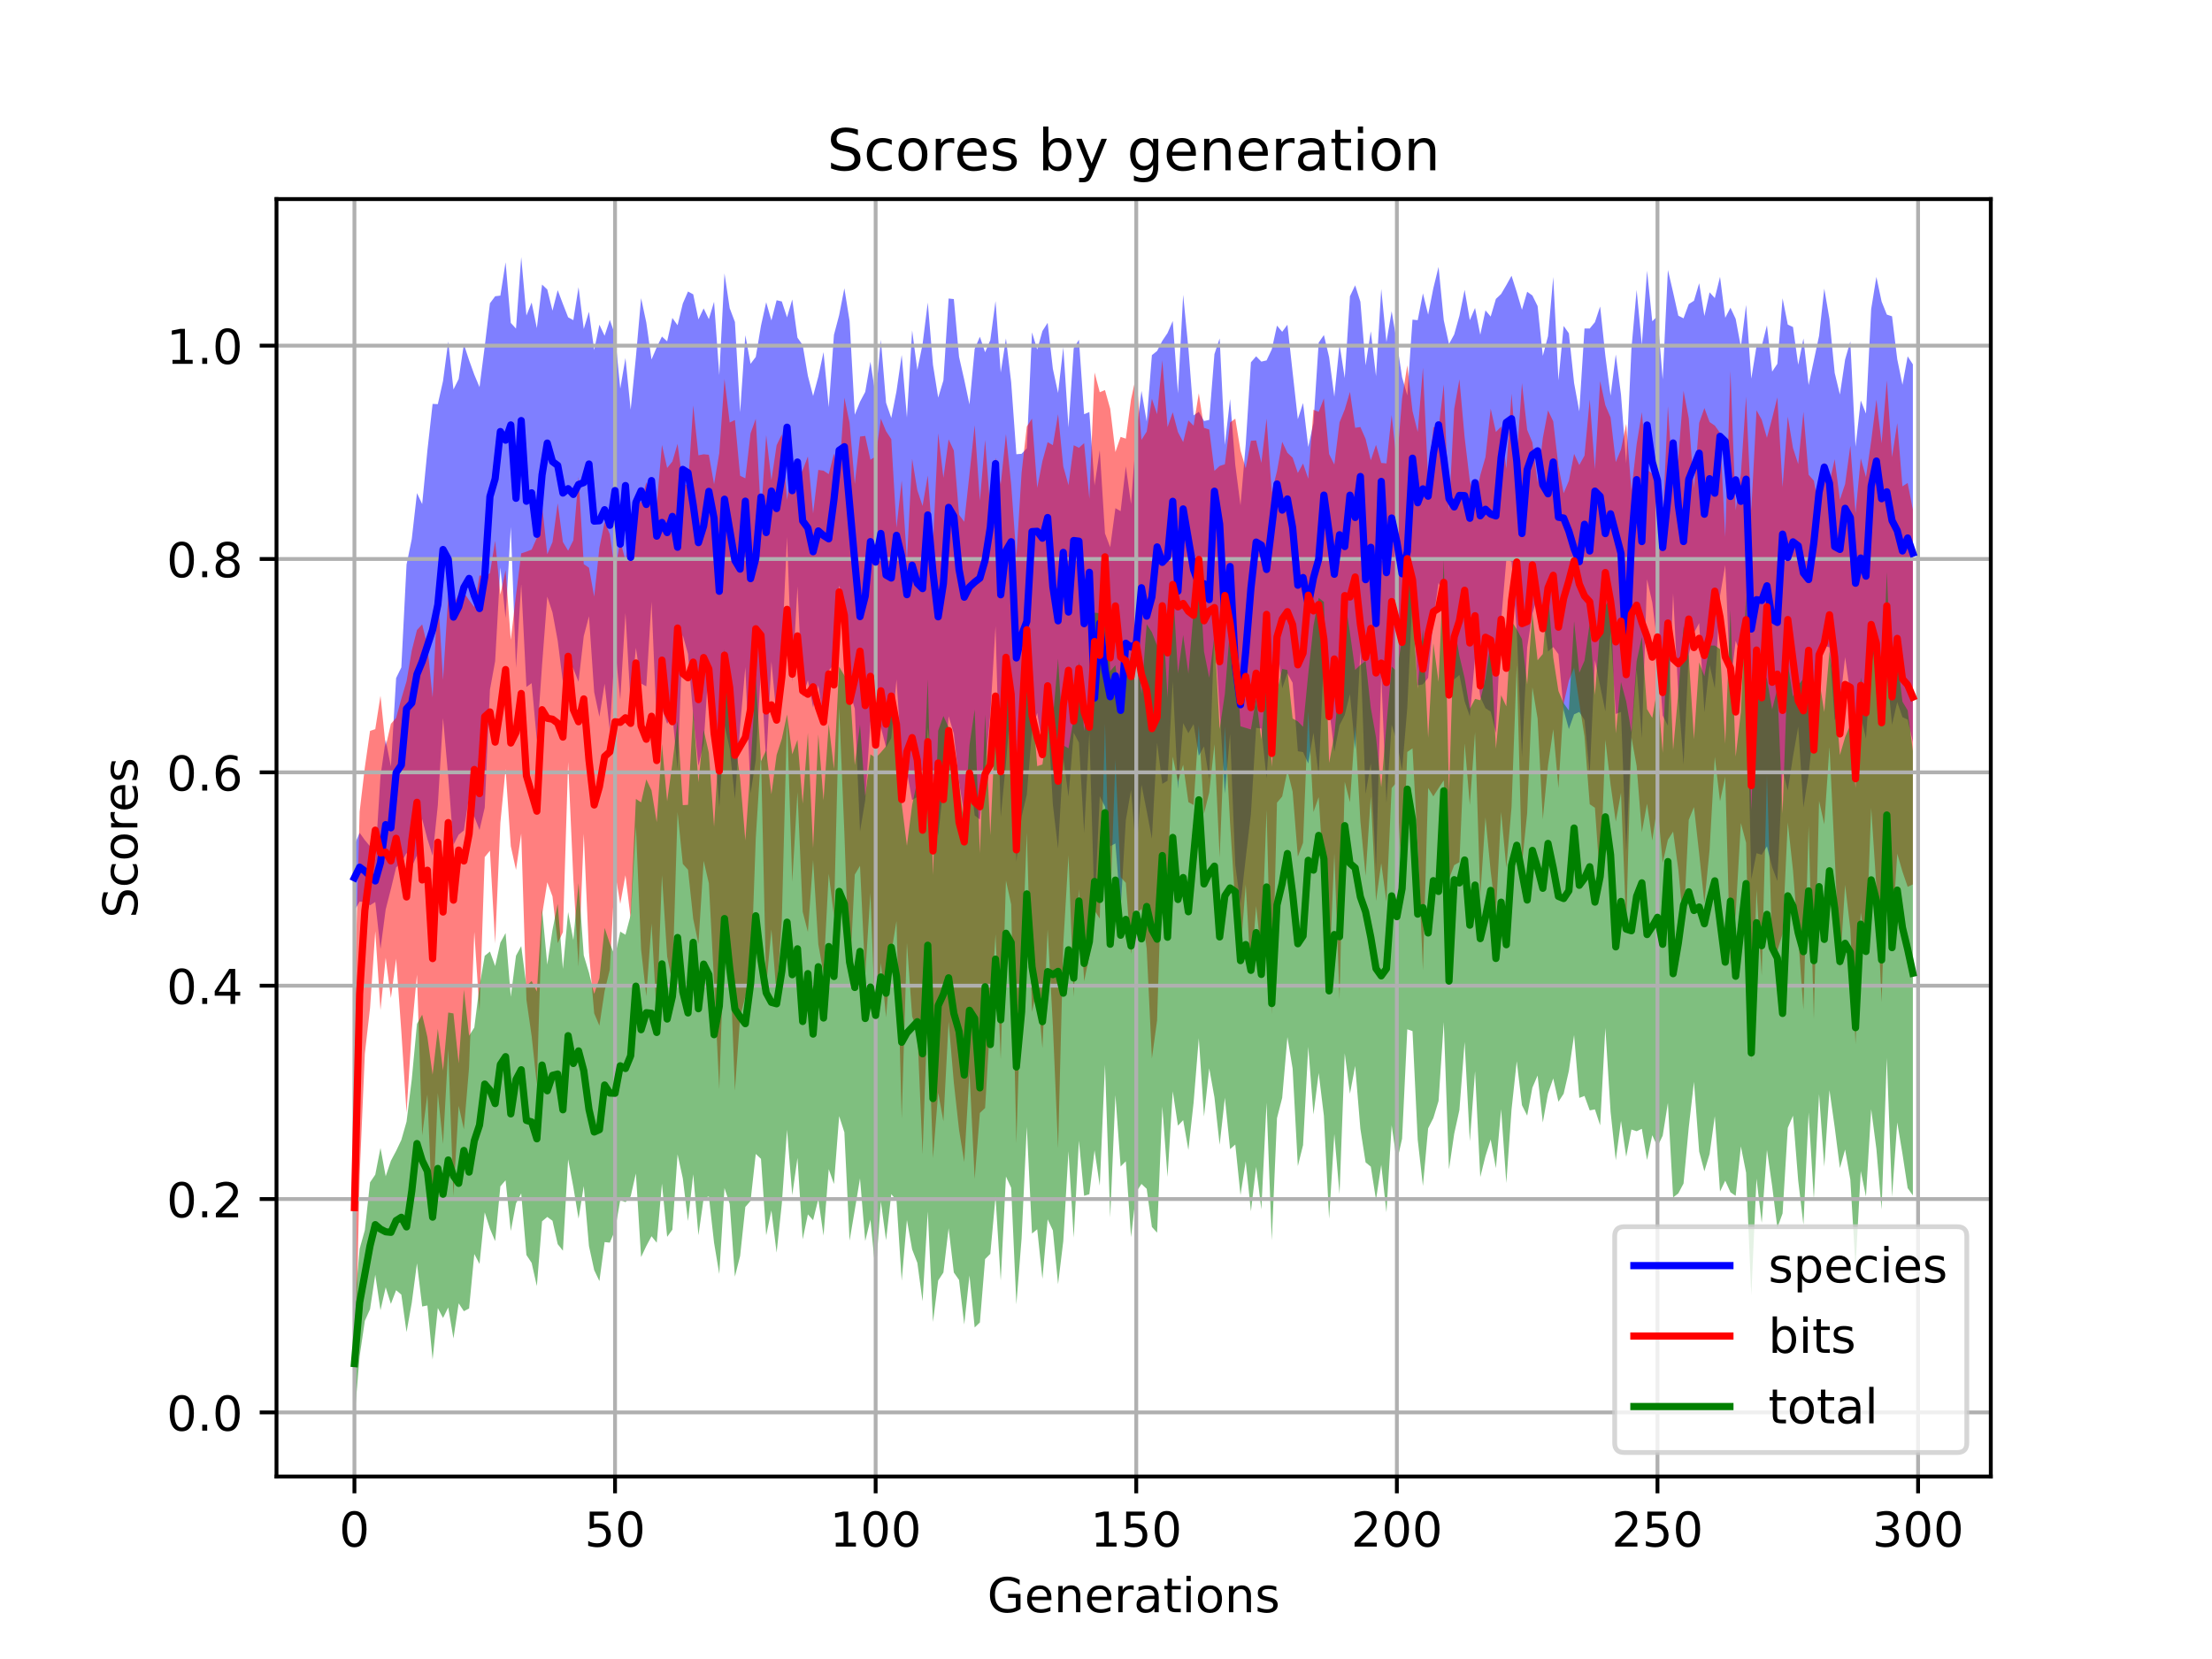 <?xml version="1.0" encoding="utf-8" standalone="no"?>
<!DOCTYPE svg PUBLIC "-//W3C//DTD SVG 1.1//EN"
  "http://www.w3.org/Graphics/SVG/1.1/DTD/svg11.dtd">
<!-- Created with matplotlib (https://matplotlib.org/) -->
<svg height="345.6pt" version="1.1" viewBox="0 0 460.8 345.6" width="460.8pt" xmlns="http://www.w3.org/2000/svg" xmlns:xlink="http://www.w3.org/1999/xlink">
 <defs>
  <style type="text/css">
*{stroke-linecap:butt;stroke-linejoin:round;}
  </style>
 </defs>
 <g id="figure_1">
  <g id="patch_1">
   <path d="M 0 345.6 
L 460.8 345.6 
L 460.8 0 
L 0 0 
z
" style="fill:#ffffff;"/>
  </g>
  <g id="axes_1">
   <g id="patch_2">
    <path d="M 57.6 307.584 
L 414.72 307.584 
L 414.72 41.472 
L 57.6 41.472 
z
" style="fill:#ffffff;"/>
   </g>
   <g id="PolyCollection_1">
    <path clip-path="url(#p7f07fb7a87)" d="M 73.833 175.995 
L 73.833 189.727 
L 74.919 187.814 
L 76.004 187.924 
L 77.09 188.577 
L 78.176 187.9 
L 79.262 197.709 
L 80.348 189.447 
L 81.433 185.194 
L 82.519 180.691 
L 83.605 179.716 
L 84.691 177.673 
L 85.777 180.594 
L 86.862 178.181 
L 87.948 170.624 
L 89.034 174.781 
L 90.12 178.25 
L 91.206 167.749 
L 92.291 149.589 
L 93.377 161.823 
L 94.463 175.988 
L 95.549 173.879 
L 96.635 173.006 
L 97.72 165.959 
L 98.806 170.119 
L 99.892 172.911 
L 100.978 168.246 
L 102.064 143.681 
L 103.149 137.737 
L 104.235 118.218 
L 105.321 128.752 
L 106.407 109.77 
L 107.493 139.158 
L 108.578 121.656 
L 109.664 143.111 
L 110.75 142.317 
L 111.836 154.243 
L 112.922 138.535 
L 114.007 124.289 
L 115.093 127.597 
L 116.179 133.471 
L 117.265 142.104 
L 118.351 137.498 
L 119.436 139.301 
L 120.522 142.039 
L 121.608 132.523 
L 122.694 128.386 
L 123.78 144.195 
L 124.865 149.322 
L 125.951 142.423 
L 127.037 152.219 
L 128.123 134.633 
L 129.209 145.763 
L 130.294 127.705 
L 131.38 146.88 
L 132.466 134.938 
L 133.552 142.382 
L 134.638 142.984 
L 135.723 125.341 
L 136.809 151.039 
L 137.895 147.572 
L 138.981 150.778 
L 140.067 148.93 
L 141.152 160.247 
L 142.238 132.339 
L 143.324 136.227 
L 144.41 149.058 
L 145.496 159.547 
L 146.581 154.904 
L 147.667 138.235 
L 148.753 153.068 
L 149.839 168.209 
L 150.925 151.033 
L 152.01 155.996 
L 153.096 166.424 
L 154.182 151.242 
L 155.268 138.968 
L 156.354 165.299 
L 157.439 158.348 
L 158.525 139.24 
L 159.611 158.924 
L 160.697 137.837 
L 161.783 149.326 
L 162.868 135.928 
L 163.954 111.874 
L 165.04 142.048 
L 166.126 122.171 
L 167.212 145.159 
L 168.297 141.694 
L 169.383 147.374 
L 170.469 142.758 
L 171.555 149.771 
L 172.641 139.674 
L 173.726 138.423 
L 174.812 121.961 
L 175.898 126.054 
L 176.984 144.048 
L 178.07 147.615 
L 179.155 173.219 
L 180.241 166.74 
L 181.327 150.302 
L 182.413 151.692 
L 183.499 151.47 
L 184.584 155.703 
L 185.67 153.777 
L 186.756 141.551 
L 187.842 157.91 
L 188.928 160.789 
L 190.013 166.669 
L 191.099 165.996 
L 192.185 173.527 
L 193.271 151.506 
L 194.357 162.49 
L 195.442 174.164 
L 196.528 163.915 
L 197.614 149.206 
L 198.7 152.797 
L 199.786 162.931 
L 200.871 169.686 
L 201.957 160.307 
L 203.043 169.875 
L 204.129 170.715 
L 205.215 160.003 
L 206.3 148.839 
L 207.386 130.438 
L 208.472 170.209 
L 209.558 158.96 
L 210.644 146.084 
L 211.729 179.511 
L 212.815 170.154 
L 213.901 165.54 
L 214.987 152.242 
L 216.073 148.524 
L 217.158 155.284 
L 218.244 148.372 
L 219.33 167.637 
L 220.416 176.796 
L 221.502 157.815 
L 222.587 165.938 
L 223.673 152.651 
L 224.759 154.696 
L 225.845 173.559 
L 226.931 152.593 
L 228.016 189.667 
L 229.102 165.884 
L 230.188 168.016 
L 231.274 176.293 
L 232.36 175.705 
L 233.445 189.49 
L 234.531 170.857 
L 235.617 164.578 
L 236.703 178 
L 237.789 163.457 
L 238.875 168.933 
L 239.96 174.729 
L 241.046 154.753 
L 242.132 163.301 
L 243.218 162.633 
L 244.304 141.993 
L 245.389 164.338 
L 246.475 150.629 
L 247.561 152.751 
L 248.647 150.841 
L 249.733 157.428 
L 250.818 155.48 
L 251.904 162.337 
L 252.99 130.875 
L 254.076 147.876 
L 255.162 165.338 
L 256.247 152.897 
L 257.333 180.272 
L 258.419 188.371 
L 259.505 178.829 
L 260.591 169.61 
L 261.676 151.627 
L 262.762 151.773 
L 263.848 162.181 
L 264.934 146.184 
L 266.02 133.813 
L 267.105 143.411 
L 268.191 140.239 
L 269.277 142.25 
L 270.363 156.502 
L 271.449 156.68 
L 272.534 159.042 
L 273.62 152.643 
L 274.706 161.598 
L 275.792 136.476 
L 276.878 147.49 
L 277.963 156.623 
L 279.049 151.074 
L 280.135 148.954 
L 281.221 144.608 
L 282.307 156.157 
L 283.392 135.675 
L 284.478 165.402 
L 285.564 159.021 
L 286.65 181.436 
L 287.736 140.407 
L 288.821 167.313 
L 289.907 150.99 
L 290.993 154.441 
L 292.079 160.468 
L 293.165 147.434 
L 294.25 124.305 
L 295.336 142.771 
L 296.422 142.564 
L 297.508 141.204 
L 298.594 128.989 
L 299.679 121.4 
L 300.765 124.139 
L 301.851 136.082 
L 302.937 141.543 
L 304.023 140.608 
L 305.108 146.122 
L 306.194 149.234 
L 307.28 136.955 
L 308.366 145.168 
L 309.452 147.527 
L 310.537 148.25 
L 311.623 152.689 
L 312.709 129.442 
L 313.795 116.6 
L 314.881 116.991 
L 315.966 131.319 
L 317.052 157.758 
L 318.138 134.918 
L 319.224 127.857 
L 320.31 124.08 
L 321.395 127.933 
L 322.481 135.717 
L 323.567 134.788 
L 324.653 136.277 
L 325.739 147.936 
L 326.824 151.874 
L 327.91 148.811 
L 328.996 148.314 
L 330.082 149.994 
L 331.168 161.124 
L 332.253 137.496 
L 333.339 142.945 
L 334.425 148.213 
L 335.511 131.648 
L 336.597 148.734 
L 337.682 148.311 
L 338.768 177.553 
L 339.854 153.269 
L 340.94 139.448 
L 342.026 153.762 
L 343.111 120.681 
L 344.197 125.514 
L 345.283 134.311 
L 346.369 149.077 
L 347.455 151.178 
L 348.54 123.669 
L 349.626 144.868 
L 350.712 159.315 
L 351.798 136.38 
L 352.884 131.833 
L 353.969 129.809 
L 355.055 148.397 
L 356.141 138.557 
L 357.227 143.393 
L 358.313 124.127 
L 359.398 117.701 
L 360.484 142.751 
L 361.57 133.483 
L 362.656 136.614 
L 363.742 136.134 
L 364.827 183.213 
L 365.913 177.733 
L 366.999 178.063 
L 368.085 176.302 
L 369.171 180.646 
L 370.256 183.537 
L 371.342 160.404 
L 372.428 164.667 
L 373.514 157.624 
L 374.6 151.407 
L 375.685 168.226 
L 376.771 161.258 
L 377.857 151.033 
L 378.943 135.188 
L 380.029 134.503 
L 381.114 134.858 
L 382.2 150.063 
L 383.286 146.723 
L 384.372 136.89 
L 385.458 144.507 
L 386.543 149.926 
L 387.629 149.066 
L 388.715 153.889 
L 389.801 138.179 
L 390.887 134.402 
L 391.972 144.987 
L 393.058 139.373 
L 394.144 150.997 
L 395.23 146.252 
L 396.316 149.395 
L 397.401 149.915 
L 398.487 154.574 
L 398.487 75.905 
L 398.487 75.905 
L 397.401 74.226 
L 396.316 80.151 
L 395.23 74.825 
L 394.144 65.893 
L 393.058 65.529 
L 391.972 62.814 
L 390.887 57.686 
L 389.801 64.375 
L 388.715 86.163 
L 387.629 83.422 
L 386.543 93.072 
L 385.458 71.12 
L 384.372 74.89 
L 383.286 82.193 
L 382.2 77.671 
L 381.114 66.463 
L 380.029 60.126 
L 378.943 69.968 
L 377.857 75.064 
L 376.771 80.207 
L 375.685 70.518 
L 374.6 75.997 
L 373.514 68.13 
L 372.428 67.614 
L 371.342 62.137 
L 370.256 75.79 
L 369.171 77.414 
L 368.085 67.764 
L 366.999 72.103 
L 365.913 72.123 
L 364.827 78.872 
L 363.742 63.522 
L 362.656 72.261 
L 361.57 66.428 
L 360.484 64.1 
L 359.398 66.202 
L 358.313 57.663 
L 357.227 62.098 
L 356.141 60.897 
L 355.055 65.835 
L 353.969 59 
L 352.884 62.656 
L 351.798 63.352 
L 350.712 66.312 
L 349.626 65.762 
L 348.54 60.902 
L 347.455 56.238 
L 346.369 79.026 
L 345.283 65.854 
L 344.197 66.93 
L 343.111 56.397 
L 342.026 71.877 
L 340.94 60.387 
L 339.854 72.701 
L 338.768 96.533 
L 337.682 82.205 
L 336.597 73.845 
L 335.511 82.423 
L 334.425 74.112 
L 333.339 63.849 
L 332.253 67.114 
L 331.168 68.439 
L 330.082 68.432 
L 328.996 85.706 
L 327.91 79.775 
L 326.824 69.435 
L 325.739 67.9 
L 324.653 79.228 
L 323.567 57.707 
L 322.481 70.023 
L 321.395 74.125 
L 320.31 63.755 
L 319.224 61.552 
L 318.138 60.777 
L 317.052 64.529 
L 315.966 60.846 
L 314.881 57.446 
L 313.795 59.399 
L 312.709 61.25 
L 311.623 62.27 
L 310.537 65.947 
L 309.452 64.651 
L 308.366 69.728 
L 307.28 64.15 
L 306.194 66.703 
L 305.108 60.367 
L 304.023 65.792 
L 302.937 69.672 
L 301.851 71.667 
L 300.765 66.717 
L 299.679 55.602 
L 298.594 60.02 
L 297.508 65.544 
L 296.422 61.106 
L 295.336 66.695 
L 294.25 66.59 
L 293.165 82.366 
L 292.079 78.582 
L 290.993 71.338 
L 289.907 64.833 
L 288.821 71.267 
L 287.736 60.178 
L 286.65 78.364 
L 285.564 69.006 
L 284.478 76.111 
L 283.392 62.852 
L 282.307 59.437 
L 281.221 61.704 
L 280.135 78.754 
L 279.049 71.721 
L 277.963 82.63 
L 276.878 74.395 
L 275.792 69.797 
L 274.706 71.369 
L 273.62 88.121 
L 272.534 93.111 
L 271.449 83.945 
L 270.363 87.322 
L 269.277 77.569 
L 268.191 67.647 
L 267.105 69.123 
L 266.02 67.83 
L 264.934 72.776 
L 263.848 75.077 
L 262.762 75.327 
L 261.676 74.228 
L 260.591 75.472 
L 259.505 92.607 
L 258.419 105.256 
L 257.333 96.874 
L 256.247 83.13 
L 255.162 92.684 
L 254.076 70.5 
L 252.99 73.773 
L 251.904 87.469 
L 250.818 87.709 
L 249.733 85.774 
L 248.647 86.532 
L 247.561 72.533 
L 246.475 61.41 
L 245.389 81.976 
L 244.304 66.871 
L 243.218 69.381 
L 242.132 71 
L 241.046 73.109 
L 239.96 73.985 
L 238.875 87.781 
L 237.789 81.421 
L 236.703 90.283 
L 235.617 105.012 
L 234.531 97.146 
L 233.445 106.489 
L 232.36 105.861 
L 231.274 113.997 
L 230.188 111.125 
L 229.102 93.776 
L 228.016 101.131 
L 226.931 85.834 
L 225.845 86.291 
L 224.759 70.778 
L 223.673 72.556 
L 222.587 89.061 
L 221.502 72.332 
L 220.416 81.873 
L 219.33 76.822 
L 218.244 67.248 
L 217.158 68.958 
L 216.073 72.835 
L 214.987 69.245 
L 213.901 93.383 
L 212.815 94.535 
L 211.729 94.625 
L 210.644 79.619 
L 209.558 70.502 
L 208.472 77.603 
L 207.386 62.717 
L 206.3 70.845 
L 205.215 73.382 
L 204.129 70.151 
L 203.043 72.666 
L 201.957 84.253 
L 200.871 79.129 
L 199.786 74.328 
L 198.7 62.302 
L 197.614 62.185 
L 196.528 79.236 
L 195.442 82.829 
L 194.357 75.995 
L 193.271 63.028 
L 192.185 71.723 
L 191.099 77.066 
L 190.013 68.825 
L 188.928 86.976 
L 187.842 73.942 
L 186.756 81.488 
L 185.67 87.06 
L 184.584 83.892 
L 183.499 70.779 
L 182.413 82.494 
L 181.327 75.35 
L 180.241 81.646 
L 179.155 83.686 
L 178.07 86.393 
L 176.984 66.873 
L 175.898 60.056 
L 174.812 65.645 
L 173.726 69.762 
L 172.641 84.836 
L 171.555 73.345 
L 170.469 78.45 
L 169.383 82.494 
L 168.297 78.282 
L 167.212 71.877 
L 166.126 70.336 
L 165.04 62.384 
L 163.954 66.116 
L 162.868 62.803 
L 161.783 62.547 
L 160.697 66.764 
L 159.611 62.964 
L 158.525 67.855 
L 157.439 74.363 
L 156.354 75.795 
L 155.268 69.832 
L 154.182 85.881 
L 153.096 67.076 
L 152.01 64.195 
L 150.925 56.954 
L 149.839 78.143 
L 148.753 62.865 
L 147.667 66.489 
L 146.581 64.246 
L 145.496 66.537 
L 144.41 61.317 
L 143.324 60.725 
L 142.238 63.237 
L 141.152 67.757 
L 140.067 66.234 
L 138.981 71.115 
L 137.895 70.105 
L 136.809 72.34 
L 135.723 74.887 
L 134.638 67.201 
L 133.552 62.109 
L 132.466 74.401 
L 131.38 85.351 
L 130.294 74.593 
L 129.209 80.956 
L 128.123 69.755 
L 127.037 66.639 
L 125.951 69.944 
L 124.865 67.637 
L 123.78 72.924 
L 122.694 64.935 
L 121.608 68.531 
L 120.522 59.822 
L 119.436 66.694 
L 118.351 66.095 
L 117.265 63.318 
L 116.179 60.446 
L 115.093 64.719 
L 114.007 60.307 
L 112.922 59.281 
L 111.836 68.362 
L 110.75 63.017 
L 109.664 65.728 
L 108.578 53.568 
L 107.493 68.448 
L 106.407 67.27 
L 105.321 54.637 
L 104.235 61.578 
L 103.149 61.717 
L 102.064 63.177 
L 100.978 72.163 
L 99.892 80.641 
L 98.806 78.049 
L 97.72 75.033 
L 96.635 71.72 
L 95.549 78.949 
L 94.463 81.132 
L 93.377 71.131 
L 92.291 79.365 
L 91.206 84.19 
L 90.12 84.14 
L 89.034 93.857 
L 87.948 105.011 
L 86.862 102.724 
L 85.777 112.299 
L 84.691 117.608 
L 83.605 139.032 
L 82.519 141.257 
L 81.433 159.702 
L 80.348 154.127 
L 79.262 161.676 
L 78.176 179.13 
L 77.09 176.307 
L 76.004 175.004 
L 74.919 173.489 
L 73.833 175.995 
z
" style="fill:#0000ff;fill-opacity:0.5;"/>
   </g>
   <g id="PolyCollection_2">
    <path clip-path="url(#p7f07fb7a87)" d="M 73.833 209.4 
L 73.833 293.725 
L 74.919 244.962 
L 76.004 219.499 
L 77.09 209.996 
L 78.176 193.988 
L 79.262 210.431 
L 80.348 199.524 
L 81.433 207.91 
L 82.519 199.725 
L 83.605 214.892 
L 84.691 231.787 
L 85.777 214.693 
L 86.862 203.032 
L 87.948 236.547 
L 89.034 227.998 
L 90.12 254.093 
L 91.206 227.689 
L 92.291 238.331 
L 93.377 218.555 
L 94.463 249.134 
L 95.549 230.348 
L 96.635 235.287 
L 97.72 222.403 
L 98.806 194.13 
L 99.892 210.77 
L 100.978 178.549 
L 102.064 177.219 
L 103.149 196.542 
L 104.235 171.405 
L 105.321 160.197 
L 106.407 176.268 
L 107.493 181.218 
L 108.578 173.648 
L 109.664 208.281 
L 110.75 215.831 
L 111.836 225.928 
L 112.922 190.582 
L 114.007 183.793 
L 115.093 186.734 
L 116.179 196.471 
L 117.265 194.189 
L 118.351 158.725 
L 119.436 183.099 
L 120.522 201.379 
L 121.608 173.675 
L 122.694 198.365 
L 123.78 211.103 
L 124.865 213.674 
L 125.951 206.46 
L 127.037 201.976 
L 128.123 181.676 
L 129.209 188.301 
L 130.294 182.325 
L 131.38 191.332 
L 132.466 172.141 
L 133.552 197.803 
L 134.638 207.557 
L 135.723 192.388 
L 136.809 211.727 
L 137.895 182.361 
L 138.981 199.29 
L 140.067 204.564 
L 141.152 169.207 
L 142.238 179.963 
L 143.324 181.185 
L 144.41 191.429 
L 145.496 196.644 
L 146.581 179.33 
L 147.667 184.011 
L 148.753 204.565 
L 149.839 226.9 
L 150.925 194.001 
L 152.01 198.496 
L 153.096 227.199 
L 154.182 211.875 
L 155.268 207.569 
L 156.354 205.134 
L 157.439 174.714 
L 158.525 157.286 
L 159.611 205.596 
L 160.697 193.615 
L 161.783 207.293 
L 162.868 191.66 
L 163.954 149.751 
L 165.04 183.737 
L 166.126 165.014 
L 167.212 189.912 
L 168.297 194.167 
L 169.383 179.176 
L 170.469 196.723 
L 171.555 202.817 
L 172.641 182.004 
L 173.726 190.875 
L 174.812 147.433 
L 175.898 173.528 
L 176.984 204.146 
L 178.07 182.201 
L 179.155 180.366 
L 180.241 203.167 
L 181.327 185.993 
L 182.413 215.365 
L 183.499 200.608 
L 184.584 211.933 
L 185.67 198.52 
L 186.756 191.872 
L 187.842 233.035 
L 188.928 196.453 
L 190.013 211.741 
L 191.099 214.691 
L 192.185 240.499 
L 193.271 209.952 
L 194.357 241.264 
L 195.442 227.641 
L 196.528 233.592 
L 197.614 212.849 
L 198.7 225.536 
L 199.786 235.372 
L 200.871 242.083 
L 201.957 223.281 
L 203.043 245.613 
L 204.129 231.852 
L 205.215 230.811 
L 206.3 212.648 
L 207.386 194.629 
L 208.472 220.681 
L 209.558 183.434 
L 210.644 188.404 
L 211.729 238.175 
L 212.815 202.679 
L 213.901 173.523 
L 214.987 210.812 
L 216.073 205.682 
L 217.158 218.374 
L 218.244 193.615 
L 219.33 213.638 
L 220.416 239.209 
L 221.502 196.673 
L 222.587 178.201 
L 223.673 207.694 
L 224.759 185.235 
L 225.845 204.416 
L 226.931 199.126 
L 228.016 189.69 
L 229.102 191.358 
L 230.188 150.734 
L 231.274 188.938 
L 232.36 158.285 
L 233.445 182.724 
L 234.531 183.908 
L 235.617 198.698 
L 236.703 190.305 
L 237.789 189.348 
L 238.875 197.638 
L 239.96 220.509 
L 241.046 212.567 
L 242.132 177.362 
L 243.218 183.038 
L 244.304 157.642 
L 245.389 162.837 
L 246.475 159.324 
L 247.561 167.093 
L 248.647 167.693 
L 249.733 151.151 
L 250.818 169.522 
L 251.904 165.093 
L 252.99 155.048 
L 254.076 178.64 
L 255.162 151.387 
L 256.247 171.531 
L 257.333 188.356 
L 258.419 198.546 
L 259.505 184.261 
L 260.591 203.009 
L 261.676 188.736 
L 262.762 198.912 
L 263.848 168.763 
L 264.934 211.343 
L 266.02 167.217 
L 267.105 165.922 
L 268.191 160.516 
L 269.277 164.92 
L 270.363 178.467 
L 271.449 175.563 
L 272.534 148.267 
L 273.62 169.179 
L 274.706 166.061 
L 275.792 183.334 
L 276.878 203.979 
L 277.963 177.802 
L 279.049 208.136 
L 280.135 162.856 
L 281.221 167.128 
L 282.307 151.27 
L 283.392 171.073 
L 284.478 182.471 
L 285.564 165.946 
L 286.65 187.721 
L 287.736 179.826 
L 288.821 187.831 
L 289.907 164.166 
L 290.993 162.924 
L 292.079 184.659 
L 293.165 156.653 
L 294.25 155.887 
L 295.336 176.36 
L 296.422 202.17 
L 297.508 164.141 
L 298.594 165.898 
L 299.679 164.187 
L 300.765 162.565 
L 301.851 183.097 
L 302.937 180.227 
L 304.023 179.608 
L 305.108 154.833 
L 306.194 167.714 
L 307.28 152.553 
L 308.366 186.76 
L 309.452 170.292 
L 310.537 181.529 
L 311.623 190.446 
L 312.709 169.153 
L 313.795 180.78 
L 314.881 168.151 
L 315.966 138.555 
L 317.052 180.033 
L 318.138 169.389 
L 319.224 143.181 
L 320.31 149.675 
L 321.395 170.696 
L 322.481 159.408 
L 323.567 151.914 
L 324.653 164.194 
L 325.739 146.544 
L 326.824 141.806 
L 327.91 139.125 
L 328.996 146.471 
L 330.082 153.423 
L 331.168 167.538 
L 332.253 168.279 
L 333.339 183.912 
L 334.425 154.107 
L 335.511 163.448 
L 336.597 171.172 
L 337.682 165.154 
L 338.768 192.788 
L 339.854 153.592 
L 340.94 159.582 
L 342.026 173.387 
L 343.111 167.419 
L 344.197 175.095 
L 345.283 167.66 
L 346.369 179.751 
L 347.455 174.947 
L 348.54 173.237 
L 349.626 181.16 
L 350.712 192.746 
L 351.798 170.8 
L 352.884 168.123 
L 353.969 177.863 
L 355.055 188.123 
L 356.141 177.001 
L 357.227 157.651 
L 358.313 166.952 
L 359.398 161.825 
L 360.484 201.008 
L 361.57 190.354 
L 362.656 171.444 
L 363.742 175.574 
L 364.827 221.006 
L 365.913 185.357 
L 366.999 203.273 
L 368.085 161.579 
L 369.171 197.143 
L 370.256 198.094 
L 371.342 194.507 
L 372.428 171.342 
L 373.514 181.329 
L 374.6 195.306 
L 375.685 210.366 
L 376.771 172.06 
L 377.857 212.36 
L 378.943 166.834 
L 380.029 171.724 
L 381.114 155.572 
L 382.2 178.193 
L 383.286 201.684 
L 384.372 184.345 
L 385.458 193.519 
L 386.543 217.541 
L 387.629 190.07 
L 388.715 197.595 
L 389.801 168.294 
L 390.887 184.795 
L 391.972 208.779 
L 393.058 173.187 
L 394.144 195.143 
L 395.23 177.835 
L 396.316 181.57 
L 397.401 184.738 
L 398.487 184.246 
L 398.487 106.188 
L 398.487 106.188 
L 397.401 100.617 
L 396.316 101.312 
L 395.23 88.141 
L 394.144 95.215 
L 393.058 79.251 
L 391.972 92.348 
L 390.887 83.246 
L 389.801 91.882 
L 388.715 99.383 
L 387.629 95.488 
L 386.543 106.909 
L 385.458 92.843 
L 384.372 100.823 
L 383.286 104.09 
L 382.2 95.665 
L 381.114 100.574 
L 380.029 96.258 
L 378.943 105.982 
L 377.857 100.136 
L 376.771 98.893 
L 375.685 85.783 
L 374.6 96.677 
L 373.514 93.324 
L 372.428 86.785 
L 371.342 101.48 
L 370.256 82.782 
L 369.171 87.119 
L 368.085 91.198 
L 366.999 87.441 
L 365.913 85.47 
L 364.827 106.349 
L 363.742 82.613 
L 362.656 98.781 
L 361.57 106.286 
L 360.484 77.252 
L 359.398 111.855 
L 358.313 90.168 
L 357.227 88.658 
L 356.141 87.916 
L 355.055 84.998 
L 353.969 88.087 
L 352.884 101.679 
L 351.798 87.125 
L 350.712 81.416 
L 349.626 95.372 
L 348.54 101.273 
L 347.455 84.611 
L 346.369 108.778 
L 345.283 97.706 
L 344.197 98.703 
L 343.111 97.837 
L 342.026 85.866 
L 340.94 92.56 
L 339.854 102.207 
L 338.768 88.3 
L 337.682 93.642 
L 336.597 96.26 
L 335.511 86.959 
L 334.425 84.413 
L 333.339 79.371 
L 332.253 97.772 
L 331.168 83.199 
L 330.082 94.901 
L 328.996 96.875 
L 327.91 94.545 
L 326.824 100.151 
L 325.739 102.737 
L 324.653 97.108 
L 323.567 87.775 
L 322.481 85.496 
L 321.395 91.259 
L 320.31 100.435 
L 319.224 92.173 
L 318.138 89.534 
L 317.052 79.788 
L 315.966 95.589 
L 314.881 81.984 
L 313.795 97.657 
L 312.709 88.873 
L 311.623 89.981 
L 310.537 85.124 
L 309.452 95.209 
L 308.366 99.009 
L 307.28 103.983 
L 306.194 100.175 
L 305.108 91.095 
L 304.023 79.027 
L 302.937 85.147 
L 301.851 106.482 
L 300.765 80.061 
L 299.679 89.302 
L 298.594 88.945 
L 297.508 100.124 
L 296.422 76.606 
L 295.336 89.979 
L 294.25 85.631 
L 293.165 76.093 
L 292.079 82.993 
L 290.993 96.516 
L 289.907 86.461 
L 288.821 96.533 
L 287.736 96.435 
L 286.65 92.664 
L 285.564 95.882 
L 284.478 91.429 
L 283.392 88.951 
L 282.307 89.121 
L 281.221 81.627 
L 280.135 85.299 
L 279.049 87.996 
L 277.963 96.767 
L 276.878 94.591 
L 275.792 82.997 
L 274.706 85.801 
L 273.62 85.35 
L 272.534 99.718 
L 271.449 96.559 
L 270.363 98.523 
L 269.277 95.341 
L 268.191 94.327 
L 267.105 92.036 
L 266.02 98.149 
L 264.934 102.575 
L 263.848 87.206 
L 262.762 96.424 
L 261.676 91.742 
L 260.591 91.819 
L 259.505 97.562 
L 258.419 93.869 
L 257.333 87.22 
L 256.247 88.01 
L 255.162 96.717 
L 254.076 97.063 
L 252.99 98.093 
L 251.904 89.479 
L 250.818 89.122 
L 249.733 81.926 
L 248.647 88.674 
L 247.561 87.581 
L 246.475 92.098 
L 245.389 90.007 
L 244.304 85.881 
L 243.218 88.982 
L 242.132 75.025 
L 241.046 86.29 
L 239.96 83.064 
L 238.875 89.918 
L 237.789 91.629 
L 236.703 78.151 
L 235.617 83.202 
L 234.531 91.38 
L 233.445 91.014 
L 232.36 94.17 
L 231.274 85.148 
L 230.188 81.259 
L 229.102 81.712 
L 228.016 77.598 
L 226.931 103.88 
L 225.845 92.316 
L 224.759 93.287 
L 223.673 92.746 
L 222.587 101.066 
L 221.502 97.172 
L 220.416 86.282 
L 219.33 92.728 
L 218.244 92.112 
L 217.158 96.035 
L 216.073 101.633 
L 214.987 87.216 
L 213.901 88.854 
L 212.815 98.49 
L 211.729 115.915 
L 210.644 100.861 
L 209.558 90.424 
L 208.472 100.882 
L 207.386 95.39 
L 206.3 106.02 
L 205.215 91.624 
L 204.129 104.29 
L 203.043 88.573 
L 201.957 98.799 
L 200.871 108.696 
L 199.786 107.229 
L 198.7 93.86 
L 197.614 91.536 
L 196.528 99.536 
L 195.442 90.232 
L 194.357 113.274 
L 193.271 99.057 
L 192.185 105.396 
L 191.099 102.114 
L 190.013 95.583 
L 188.928 116.645 
L 187.842 100.076 
L 186.756 109.923 
L 185.67 91.482 
L 184.584 89.829 
L 183.499 87.21 
L 182.413 95.075 
L 181.327 95.781 
L 180.241 90.805 
L 179.155 90.944 
L 178.07 100.825 
L 176.984 88.083 
L 175.898 82.847 
L 174.812 99.189 
L 173.726 94.496 
L 172.641 98.77 
L 171.555 98.047 
L 170.469 97.893 
L 169.383 106.957 
L 168.297 95.082 
L 167.212 97.923 
L 166.126 99.929 
L 165.04 97.164 
L 163.954 104.127 
L 162.868 90.486 
L 161.783 92.742 
L 160.697 100.053 
L 159.611 90.629 
L 158.525 107.344 
L 157.439 87.249 
L 156.354 90.278 
L 155.268 99.644 
L 154.182 99.106 
L 153.096 87.49 
L 152.01 88.018 
L 150.925 78.951 
L 149.839 94.358 
L 148.753 100.879 
L 147.667 94.74 
L 146.581 94.629 
L 145.496 94.848 
L 144.41 84.435 
L 143.324 101.197 
L 142.238 100.65 
L 141.152 92.46 
L 140.067 96.13 
L 138.981 97.485 
L 137.895 92.674 
L 136.809 105.146 
L 135.723 106.038 
L 134.638 100.435 
L 133.552 104.687 
L 132.466 104.079 
L 131.38 110.048 
L 130.294 116.727 
L 129.209 112.665 
L 128.123 119.036 
L 127.037 111.266 
L 125.951 108.703 
L 124.865 114.112 
L 123.78 124.276 
L 122.694 118.263 
L 121.608 117.52 
L 120.522 99.324 
L 119.436 112.55 
L 118.351 114.717 
L 117.265 112.915 
L 116.179 104.833 
L 115.093 112.919 
L 114.007 115.463 
L 112.922 105.118 
L 111.836 112.042 
L 110.75 114.486 
L 109.664 114.916 
L 108.578 115.279 
L 107.493 123.947 
L 106.407 133.291 
L 105.321 118.765 
L 104.235 123.863 
L 103.149 112.652 
L 102.064 119.403 
L 100.978 120.029 
L 99.892 119.878 
L 98.806 126.468 
L 97.72 125.041 
L 96.635 123.425 
L 95.549 123.835 
L 94.463 125.901 
L 93.377 124.173 
L 92.291 141.656 
L 91.206 123.209 
L 90.12 145.29 
L 89.034 134.575 
L 87.948 130.064 
L 86.862 131.239 
L 85.777 135.528 
L 84.691 141.918 
L 83.605 145.548 
L 82.519 149.548 
L 81.433 150.785 
L 80.348 155.505 
L 79.262 144.946 
L 78.176 151.898 
L 77.09 152.255 
L 76.004 159.853 
L 74.919 169.076 
L 73.833 209.4 
z
" style="fill:#ff0000;fill-opacity:0.5;"/>
   </g>
   <g id="PolyCollection_3">
    <path clip-path="url(#p7f07fb7a87)" d="M 73.833 272.631 
L 73.833 295.488 
L 74.919 282.532 
L 76.004 275.159 
L 77.09 272.728 
L 78.176 265.538 
L 79.262 272.949 
L 80.348 268.177 
L 81.433 271.634 
L 82.519 268.777 
L 83.605 269.693 
L 84.691 277.511 
L 85.777 271.392 
L 86.862 263.166 
L 87.948 272.171 
L 89.034 271.953 
L 90.12 283.241 
L 91.206 272.484 
L 92.291 274.56 
L 93.377 272.361 
L 94.463 278.824 
L 95.549 271.501 
L 96.635 273.149 
L 97.72 272.576 
L 98.806 261.235 
L 99.892 263.302 
L 100.978 252.551 
L 102.064 255.959 
L 103.149 258.554 
L 104.235 247.137 
L 105.321 245.876 
L 106.407 256.444 
L 107.493 250.693 
L 108.578 248.61 
L 109.664 261.439 
L 110.75 263.083 
L 111.836 267.922 
L 112.922 254.426 
L 114.007 253.51 
L 115.093 254.308 
L 116.179 259.176 
L 117.265 260.544 
L 118.351 241.507 
L 119.436 247.273 
L 120.522 253.886 
L 121.608 247.063 
L 122.694 259.59 
L 123.78 264.588 
L 124.865 266.874 
L 125.951 258.747 
L 127.037 258.865 
L 128.123 256.29 
L 129.209 249.975 
L 130.294 250.439 
L 131.38 249.23 
L 132.466 244.451 
L 133.552 261.872 
L 134.638 259.577 
L 135.723 257.532 
L 136.809 258.876 
L 137.895 246.555 
L 138.981 257.659 
L 140.067 256.16 
L 141.152 240.473 
L 142.238 245.468 
L 143.324 254.37 
L 144.41 244.622 
L 145.496 257.322 
L 146.581 249.657 
L 147.667 249.229 
L 148.753 258.893 
L 149.839 265.393 
L 150.925 247.498 
L 152.01 250.793 
L 153.096 265.943 
L 154.182 261.636 
L 155.268 251.424 
L 156.354 250.184 
L 157.439 240.391 
L 158.525 241.412 
L 159.611 257.333 
L 160.697 252.155 
L 161.783 260.958 
L 162.868 250.746 
L 163.954 235.359 
L 165.04 248.965 
L 166.126 241.202 
L 167.212 258.175 
L 168.297 252.973 
L 169.383 254.194 
L 170.469 249.808 
L 171.555 257.413 
L 172.641 243.538 
L 173.726 246.657 
L 174.812 232.504 
L 175.898 235.882 
L 176.984 258.44 
L 178.07 252.043 
L 179.155 245.479 
L 180.241 258.518 
L 181.327 254.086 
L 182.413 265.216 
L 183.499 250.301 
L 184.584 258.367 
L 185.67 248.764 
L 186.756 250.054 
L 187.842 266.795 
L 188.928 254.146 
L 190.013 260.271 
L 191.099 263.068 
L 192.185 271.078 
L 193.271 252.375 
L 194.357 275.395 
L 195.442 266.748 
L 196.528 265.097 
L 197.614 255.855 
L 198.7 265.08 
L 199.786 266.643 
L 200.871 275.918 
L 201.957 265.7 
L 203.043 276.54 
L 204.129 275.491 
L 205.215 262.288 
L 206.3 261.206 
L 207.386 249.319 
L 208.472 266.784 
L 209.558 245.091 
L 210.644 247.429 
L 211.729 271.717 
L 212.815 257.994 
L 213.901 234.736 
L 214.987 256.967 
L 216.073 256.075 
L 217.158 266.419 
L 218.244 254.01 
L 219.33 256.331 
L 220.416 267.513 
L 221.502 258.536 
L 222.587 239.824 
L 223.673 257.829 
L 224.759 237.618 
L 225.845 249.111 
L 226.931 248.769 
L 228.016 239.609 
L 229.102 246.998 
L 230.188 221.781 
L 231.274 253.604 
L 232.36 228.116 
L 233.445 243.006 
L 234.531 241.918 
L 235.617 257.702 
L 236.703 248.311 
L 237.789 246.638 
L 238.875 247.655 
L 239.96 255.595 
L 241.046 256.793 
L 242.132 230.524 
L 243.218 245.173 
L 244.304 227.326 
L 245.389 234.495 
L 246.475 233.348 
L 247.561 239.565 
L 248.647 229.7 
L 249.733 216.269 
L 250.818 232.586 
L 251.904 222.544 
L 252.99 228.594 
L 254.076 238.478 
L 255.162 228.698 
L 256.247 239.382 
L 257.333 238.428 
L 258.419 248.947 
L 259.505 241.904 
L 260.591 252.321 
L 261.676 243.087 
L 262.762 251.943 
L 263.848 229.709 
L 264.934 258.389 
L 266.02 232.93 
L 267.105 228.693 
L 268.191 216.045 
L 269.277 222.609 
L 270.363 242.921 
L 271.449 238.553 
L 272.534 218.069 
L 273.62 232.175 
L 274.706 223.528 
L 275.792 232.461 
L 276.878 253.895 
L 277.963 236.238 
L 279.049 248.741 
L 280.135 219.415 
L 281.221 227.852 
L 282.307 222.048 
L 283.392 235.165 
L 284.478 242.146 
L 285.564 243.035 
L 286.65 249.942 
L 287.736 242.634 
L 288.821 252.551 
L 289.907 234.411 
L 290.993 242.047 
L 292.079 237.208 
L 293.165 214.418 
L 294.25 214.801 
L 295.336 237.42 
L 296.422 247.062 
L 297.508 235.055 
L 298.594 232.915 
L 299.679 229.349 
L 300.765 212.925 
L 301.851 243.596 
L 302.937 236.186 
L 304.023 231.235 
L 305.108 217.06 
L 306.194 237.77 
L 307.28 223.155 
L 308.366 245.199 
L 309.452 240.846 
L 310.537 237.367 
L 311.623 243.36 
L 312.709 231.056 
L 313.795 246.449 
L 314.881 231.129 
L 315.966 221.085 
L 317.052 230.224 
L 318.138 232.413 
L 319.224 226.585 
L 320.31 224.043 
L 321.395 233.847 
L 322.481 227.759 
L 323.567 224.662 
L 324.653 229.516 
L 325.739 227.838 
L 326.824 223.096 
L 327.91 215.614 
L 328.996 228.712 
L 330.082 228.3 
L 331.168 231.314 
L 332.253 231.106 
L 333.339 234.425 
L 334.425 214.129 
L 335.511 231.601 
L 336.597 241.719 
L 337.682 233.501 
L 338.768 240.983 
L 339.854 235.298 
L 340.94 235.655 
L 342.026 235.147 
L 343.111 241.65 
L 344.197 236.488 
L 345.283 238.856 
L 346.369 236.584 
L 347.455 229.759 
L 348.54 249.455 
L 349.626 248.61 
L 350.712 246.547 
L 351.798 234.891 
L 352.884 225.357 
L 353.969 239.896 
L 355.055 244.013 
L 356.141 240.408 
L 357.227 232.506 
L 358.313 248.225 
L 359.398 245.956 
L 360.484 248.369 
L 361.57 249.12 
L 362.656 238.804 
L 363.742 244.278 
L 364.827 269.871 
L 365.913 245.532 
L 366.999 254.744 
L 368.085 239.536 
L 369.171 247.093 
L 370.256 255.774 
L 371.342 252.778 
L 372.428 234.965 
L 373.514 232.421 
L 374.6 245.963 
L 375.685 255.104 
L 376.771 231.774 
L 377.857 249.829 
L 378.943 227.918 
L 380.029 243.045 
L 381.114 227.098 
L 382.2 234.808 
L 383.286 243.331 
L 384.372 239.46 
L 385.458 245.742 
L 386.543 264.05 
L 387.629 243.941 
L 388.715 249.275 
L 389.801 231.061 
L 390.887 239.355 
L 391.972 251.966 
L 393.058 220.405 
L 394.144 249.295 
L 395.23 233.822 
L 396.316 240.341 
L 397.401 247.501 
L 398.487 249.029 
L 398.487 156.441 
L 398.487 156.441 
L 397.401 147.988 
L 396.316 146.156 
L 395.23 137.03 
L 394.144 145.533 
L 393.058 119.157 
L 391.972 147.992 
L 390.887 135.815 
L 389.801 135.525 
L 388.715 147.153 
L 387.629 141.108 
L 386.543 164.1 
L 385.458 150.965 
L 384.372 153.565 
L 383.286 157.288 
L 382.2 143.588 
L 381.114 135.703 
L 380.029 148.329 
L 378.943 141.487 
L 377.857 150.408 
L 376.771 139.408 
L 375.685 141.4 
L 374.6 142.719 
L 373.514 145.111 
L 372.428 138.275 
L 371.342 169.455 
L 370.256 143.397 
L 369.171 147.76 
L 368.085 141.425 
L 366.999 139.271 
L 365.913 138.908 
L 364.827 168.819 
L 363.742 123.857 
L 362.656 148.354 
L 361.57 157.62 
L 360.484 127.081 
L 359.398 154.917 
L 358.313 135.225 
L 357.227 134.486 
L 356.141 134.482 
L 355.055 140.859 
L 353.969 137.992 
L 352.884 153.978 
L 351.798 136.672 
L 350.712 130.528 
L 349.626 144.313 
L 348.54 156.218 
L 347.455 129.207 
L 346.369 156.847 
L 345.283 143.324 
L 344.197 149.552 
L 343.111 147.718 
L 342.026 132.683 
L 340.94 137.737 
L 339.854 152.495 
L 338.768 146.124 
L 337.682 142.076 
L 336.597 152.779 
L 335.511 124.546 
L 334.425 126.194 
L 333.339 130.815 
L 332.253 144.75 
L 331.168 129.811 
L 330.082 137.625 
L 328.996 140.134 
L 327.91 129.384 
L 326.824 148.01 
L 325.739 146.519 
L 324.653 143.953 
L 323.567 136.971 
L 322.481 123.638 
L 321.395 136.244 
L 320.31 137.54 
L 319.224 127.733 
L 318.138 142.58 
L 317.052 133.136 
L 315.966 131.075 
L 314.881 129.387 
L 313.795 147.16 
L 312.709 144.825 
L 311.623 155.963 
L 310.537 133.612 
L 309.452 141.283 
L 308.366 145.87 
L 307.28 145.59 
L 306.194 147.686 
L 305.108 141.246 
L 304.023 136.621 
L 302.937 130.323 
L 301.851 165.15 
L 300.765 116.554 
L 299.679 142.062 
L 298.594 134 
L 297.508 153.652 
L 296.422 131.079 
L 295.336 143.44 
L 294.25 126.691 
L 293.165 114.376 
L 292.079 133.01 
L 290.993 139.878 
L 289.907 138.854 
L 288.821 151.039 
L 287.736 163.953 
L 286.65 153.597 
L 285.564 147.501 
L 284.478 137.697 
L 283.392 138.506 
L 282.307 139.56 
L 281.221 131.85 
L 280.135 124.591 
L 279.049 141.515 
L 277.963 153.129 
L 276.878 158.94 
L 275.792 125.388 
L 274.706 124.543 
L 273.62 130.347 
L 272.534 140.364 
L 271.449 151.399 
L 270.363 150.281 
L 269.277 149.666 
L 268.191 139.569 
L 267.105 139.341 
L 266.02 144.094 
L 264.934 159.729 
L 263.848 139.823 
L 262.762 154.035 
L 261.676 145.468 
L 260.591 151.956 
L 259.505 151.629 
L 258.419 151.291 
L 257.333 133.059 
L 256.247 130.581 
L 255.162 144.516 
L 254.076 151.88 
L 252.99 132.277 
L 251.904 141.197 
L 250.818 135.701 
L 249.733 116.969 
L 248.647 127.285 
L 247.561 140.304 
L 246.475 132.273 
L 245.389 140.268 
L 244.304 121.583 
L 243.218 145.312 
L 242.132 125.928 
L 241.046 134.505 
L 239.96 131.715 
L 238.875 130.029 
L 237.789 144.532 
L 236.703 132.574 
L 235.617 136.415 
L 234.531 141.151 
L 233.445 146.641 
L 232.36 138.571 
L 231.274 139.802 
L 230.188 116.816 
L 229.102 127.74 
L 228.016 127.636 
L 226.931 143.57 
L 225.845 152.295 
L 224.759 137.781 
L 223.673 149.672 
L 222.587 155.893 
L 221.502 155.265 
L 220.416 137.195 
L 219.33 149.749 
L 218.244 150.8 
L 217.158 159.242 
L 216.073 159.605 
L 214.987 145.861 
L 213.901 137.691 
L 212.815 163.603 
L 211.729 172.815 
L 210.644 145.266 
L 209.558 143.743 
L 208.472 158.115 
L 207.386 150.284 
L 206.3 174.005 
L 205.215 148.82 
L 204.129 177.752 
L 203.043 147.775 
L 201.957 155.237 
L 200.871 171.992 
L 199.786 163.108 
L 198.7 157.101 
L 197.614 151.545 
L 196.528 149.161 
L 195.442 152.208 
L 194.357 182.294 
L 193.271 141.437 
L 192.185 167.967 
L 191.099 162.618 
L 190.013 167.701 
L 188.928 176.189 
L 187.842 167.451 
L 186.756 156.66 
L 185.67 145.886 
L 184.584 155.459 
L 183.499 156.743 
L 182.413 157.855 
L 181.327 157.149 
L 180.241 165.823 
L 179.155 150.924 
L 178.07 159.37 
L 176.984 142.408 
L 175.898 140.71 
L 174.812 138.882 
L 173.726 160.185 
L 172.641 150.833 
L 171.555 166.725 
L 170.469 152.97 
L 169.383 176.648 
L 168.297 152.674 
L 167.212 167.41 
L 166.126 154.109 
L 165.04 157.14 
L 163.954 148.853 
L 162.868 153.911 
L 161.783 157.262 
L 160.697 165.455 
L 159.611 156.29 
L 158.525 158.572 
L 157.439 141.154 
L 156.354 159.756 
L 155.268 175.076 
L 154.182 162.07 
L 153.096 154.486 
L 152.01 152.645 
L 150.925 135.215 
L 149.839 153.817 
L 148.753 172.203 
L 147.667 156.825 
L 146.581 152.028 
L 145.496 162.955 
L 144.41 147.997 
L 143.324 167.659 
L 142.238 167.723 
L 141.152 150.139 
L 140.067 159.012 
L 138.981 166.91 
L 137.895 155.029 
L 136.809 171.281 
L 135.723 164.649 
L 134.638 162.35 
L 133.552 167.141 
L 132.466 166.429 
L 131.38 190.629 
L 130.294 194.728 
L 129.209 194.075 
L 128.123 199.214 
L 127.037 196.537 
L 125.951 193.303 
L 124.865 203.793 
L 123.78 207.044 
L 122.694 202.619 
L 121.608 199.018 
L 120.522 183.966 
L 119.436 195.811 
L 118.351 189.996 
L 117.265 201.843 
L 116.179 188.302 
L 115.093 193.729 
L 114.007 200.952 
L 112.922 189.319 
L 111.836 206.554 
L 110.75 204.358 
L 109.664 205.367 
L 108.578 197.09 
L 107.493 199.096 
L 106.407 207.644 
L 105.321 194.364 
L 104.235 196.379 
L 103.149 201.242 
L 102.064 198.224 
L 100.978 199.118 
L 99.892 205.434 
L 98.806 214.054 
L 97.72 215.767 
L 96.635 206.179 
L 95.549 221.515 
L 94.463 211.12 
L 93.377 210.929 
L 92.291 223.003 
L 91.206 214.336 
L 90.12 223.871 
L 89.034 216.035 
L 87.948 211.372 
L 86.862 213.291 
L 85.777 224.876 
L 84.691 233.665 
L 83.605 237.47 
L 82.519 239.758 
L 81.433 241.803 
L 80.348 245.031 
L 79.262 239.142 
L 78.176 244.699 
L 77.09 246.296 
L 76.004 256.259 
L 74.919 260.138 
L 73.833 272.631 
z
" style="fill:#008000;fill-opacity:0.5;"/>
   </g>
   <g id="matplotlib.axis_1">
    <g id="xtick_1">
     <g id="line2d_1">
      <path clip-path="url(#p7f07fb7a87)" d="M 73.833 307.584 
L 73.833 41.472 
" style="fill:none;stroke:#b0b0b0;stroke-linecap:square;stroke-width:0.8;"/>
     </g>
     <g id="line2d_2">
      <defs>
       <path d="M 0 0 
L 0 3.5 
" id="m6f62d0140f" style="stroke:#000000;stroke-width:0.8;"/>
      </defs>
      <g>
       <use style="stroke:#000000;stroke-width:0.8;" x="73.833" xlink:href="#m6f62d0140f" y="307.584"/>
      </g>
     </g>
     <g id="text_1">
      <!-- 0 -->
      <defs>
       <path d="M 31.781 66.406 
Q 24.172 66.406 20.328 58.906 
Q 16.5 51.422 16.5 36.375 
Q 16.5 21.391 20.328 13.891 
Q 24.172 6.391 31.781 6.391 
Q 39.453 6.391 43.281 13.891 
Q 47.125 21.391 47.125 36.375 
Q 47.125 51.422 43.281 58.906 
Q 39.453 66.406 31.781 66.406 
z
M 31.781 74.219 
Q 44.047 74.219 50.516 64.516 
Q 56.984 54.828 56.984 36.375 
Q 56.984 17.969 50.516 8.266 
Q 44.047 -1.422 31.781 -1.422 
Q 19.531 -1.422 13.062 8.266 
Q 6.594 17.969 6.594 36.375 
Q 6.594 54.828 13.062 64.516 
Q 19.531 74.219 31.781 74.219 
z
" id="DejaVuSans-48"/>
      </defs>
      <g transform="translate(70.651 322.182)scale(0.1 -0.1)">
       <use xlink:href="#DejaVuSans-48"/>
      </g>
     </g>
    </g>
    <g id="xtick_2">
     <g id="line2d_3">
      <path clip-path="url(#p7f07fb7a87)" d="M 128.123 307.584 
L 128.123 41.472 
" style="fill:none;stroke:#b0b0b0;stroke-linecap:square;stroke-width:0.8;"/>
     </g>
     <g id="line2d_4">
      <g>
       <use style="stroke:#000000;stroke-width:0.8;" x="128.123" xlink:href="#m6f62d0140f" y="307.584"/>
      </g>
     </g>
     <g id="text_2">
      <!-- 50 -->
      <defs>
       <path d="M 10.797 72.906 
L 49.516 72.906 
L 49.516 64.594 
L 19.828 64.594 
L 19.828 46.734 
Q 21.969 47.469 24.109 47.828 
Q 26.266 48.188 28.422 48.188 
Q 40.625 48.188 47.75 41.5 
Q 54.891 34.812 54.891 23.391 
Q 54.891 11.625 47.562 5.094 
Q 40.234 -1.422 26.906 -1.422 
Q 22.312 -1.422 17.547 -0.641 
Q 12.797 0.141 7.719 1.703 
L 7.719 11.625 
Q 12.109 9.234 16.797 8.062 
Q 21.484 6.891 26.703 6.891 
Q 35.156 6.891 40.078 11.328 
Q 45.016 15.766 45.016 23.391 
Q 45.016 31 40.078 35.438 
Q 35.156 39.891 26.703 39.891 
Q 22.75 39.891 18.812 39.016 
Q 14.891 38.141 10.797 36.281 
z
" id="DejaVuSans-53"/>
      </defs>
      <g transform="translate(121.76 322.182)scale(0.1 -0.1)">
       <use xlink:href="#DejaVuSans-53"/>
       <use x="63.623" xlink:href="#DejaVuSans-48"/>
      </g>
     </g>
    </g>
    <g id="xtick_3">
     <g id="line2d_5">
      <path clip-path="url(#p7f07fb7a87)" d="M 182.413 307.584 
L 182.413 41.472 
" style="fill:none;stroke:#b0b0b0;stroke-linecap:square;stroke-width:0.8;"/>
     </g>
     <g id="line2d_6">
      <g>
       <use style="stroke:#000000;stroke-width:0.8;" x="182.413" xlink:href="#m6f62d0140f" y="307.584"/>
      </g>
     </g>
     <g id="text_3">
      <!-- 100 -->
      <defs>
       <path d="M 12.406 8.297 
L 28.516 8.297 
L 28.516 63.922 
L 10.984 60.406 
L 10.984 69.391 
L 28.422 72.906 
L 38.281 72.906 
L 38.281 8.297 
L 54.391 8.297 
L 54.391 0 
L 12.406 0 
z
" id="DejaVuSans-49"/>
      </defs>
      <g transform="translate(172.869 322.182)scale(0.1 -0.1)">
       <use xlink:href="#DejaVuSans-49"/>
       <use x="63.623" xlink:href="#DejaVuSans-48"/>
       <use x="127.246" xlink:href="#DejaVuSans-48"/>
      </g>
     </g>
    </g>
    <g id="xtick_4">
     <g id="line2d_7">
      <path clip-path="url(#p7f07fb7a87)" d="M 236.703 307.584 
L 236.703 41.472 
" style="fill:none;stroke:#b0b0b0;stroke-linecap:square;stroke-width:0.8;"/>
     </g>
     <g id="line2d_8">
      <g>
       <use style="stroke:#000000;stroke-width:0.8;" x="236.703" xlink:href="#m6f62d0140f" y="307.584"/>
      </g>
     </g>
     <g id="text_4">
      <!-- 150 -->
      <g transform="translate(227.159 322.182)scale(0.1 -0.1)">
       <use xlink:href="#DejaVuSans-49"/>
       <use x="63.623" xlink:href="#DejaVuSans-53"/>
       <use x="127.246" xlink:href="#DejaVuSans-48"/>
      </g>
     </g>
    </g>
    <g id="xtick_5">
     <g id="line2d_9">
      <path clip-path="url(#p7f07fb7a87)" d="M 290.993 307.584 
L 290.993 41.472 
" style="fill:none;stroke:#b0b0b0;stroke-linecap:square;stroke-width:0.8;"/>
     </g>
     <g id="line2d_10">
      <g>
       <use style="stroke:#000000;stroke-width:0.8;" x="290.993" xlink:href="#m6f62d0140f" y="307.584"/>
      </g>
     </g>
     <g id="text_5">
      <!-- 200 -->
      <defs>
       <path d="M 19.188 8.297 
L 53.609 8.297 
L 53.609 0 
L 7.328 0 
L 7.328 8.297 
Q 12.938 14.109 22.625 23.891 
Q 32.328 33.688 34.812 36.531 
Q 39.547 41.844 41.422 45.531 
Q 43.312 49.219 43.312 52.781 
Q 43.312 58.594 39.234 62.25 
Q 35.156 65.922 28.609 65.922 
Q 23.969 65.922 18.812 64.312 
Q 13.672 62.703 7.812 59.422 
L 7.812 69.391 
Q 13.766 71.781 18.938 73 
Q 24.125 74.219 28.422 74.219 
Q 39.75 74.219 46.484 68.547 
Q 53.219 62.891 53.219 53.422 
Q 53.219 48.922 51.531 44.891 
Q 49.859 40.875 45.406 35.406 
Q 44.188 33.984 37.641 27.219 
Q 31.109 20.453 19.188 8.297 
z
" id="DejaVuSans-50"/>
      </defs>
      <g transform="translate(281.449 322.182)scale(0.1 -0.1)">
       <use xlink:href="#DejaVuSans-50"/>
       <use x="63.623" xlink:href="#DejaVuSans-48"/>
       <use x="127.246" xlink:href="#DejaVuSans-48"/>
      </g>
     </g>
    </g>
    <g id="xtick_6">
     <g id="line2d_11">
      <path clip-path="url(#p7f07fb7a87)" d="M 345.283 307.584 
L 345.283 41.472 
" style="fill:none;stroke:#b0b0b0;stroke-linecap:square;stroke-width:0.8;"/>
     </g>
     <g id="line2d_12">
      <g>
       <use style="stroke:#000000;stroke-width:0.8;" x="345.283" xlink:href="#m6f62d0140f" y="307.584"/>
      </g>
     </g>
     <g id="text_6">
      <!-- 250 -->
      <g transform="translate(335.739 322.182)scale(0.1 -0.1)">
       <use xlink:href="#DejaVuSans-50"/>
       <use x="63.623" xlink:href="#DejaVuSans-53"/>
       <use x="127.246" xlink:href="#DejaVuSans-48"/>
      </g>
     </g>
    </g>
    <g id="xtick_7">
     <g id="line2d_13">
      <path clip-path="url(#p7f07fb7a87)" d="M 399.573 307.584 
L 399.573 41.472 
" style="fill:none;stroke:#b0b0b0;stroke-linecap:square;stroke-width:0.8;"/>
     </g>
     <g id="line2d_14">
      <g>
       <use style="stroke:#000000;stroke-width:0.8;" x="399.573" xlink:href="#m6f62d0140f" y="307.584"/>
      </g>
     </g>
     <g id="text_7">
      <!-- 300 -->
      <defs>
       <path d="M 40.578 39.312 
Q 47.656 37.797 51.625 33 
Q 55.609 28.219 55.609 21.188 
Q 55.609 10.406 48.188 4.484 
Q 40.766 -1.422 27.094 -1.422 
Q 22.516 -1.422 17.656 -0.516 
Q 12.797 0.391 7.625 2.203 
L 7.625 11.719 
Q 11.719 9.328 16.594 8.109 
Q 21.484 6.891 26.812 6.891 
Q 36.078 6.891 40.938 10.547 
Q 45.797 14.203 45.797 21.188 
Q 45.797 27.641 41.281 31.266 
Q 36.766 34.906 28.719 34.906 
L 20.219 34.906 
L 20.219 43.016 
L 29.109 43.016 
Q 36.375 43.016 40.234 45.922 
Q 44.094 48.828 44.094 54.297 
Q 44.094 59.906 40.109 62.906 
Q 36.141 65.922 28.719 65.922 
Q 24.656 65.922 20.016 65.031 
Q 15.375 64.156 9.812 62.312 
L 9.812 71.094 
Q 15.438 72.656 20.344 73.438 
Q 25.25 74.219 29.594 74.219 
Q 40.828 74.219 47.359 69.109 
Q 53.906 64.016 53.906 55.328 
Q 53.906 49.266 50.438 45.094 
Q 46.969 40.922 40.578 39.312 
z
" id="DejaVuSans-51"/>
      </defs>
      <g transform="translate(390.029 322.182)scale(0.1 -0.1)">
       <use xlink:href="#DejaVuSans-51"/>
       <use x="63.623" xlink:href="#DejaVuSans-48"/>
       <use x="127.246" xlink:href="#DejaVuSans-48"/>
      </g>
     </g>
    </g>
    <g id="text_8">
     <!-- Generations -->
     <defs>
      <path d="M 59.516 10.406 
L 59.516 29.984 
L 43.406 29.984 
L 43.406 38.094 
L 69.281 38.094 
L 69.281 6.781 
Q 63.578 2.734 56.688 0.656 
Q 49.812 -1.422 42 -1.422 
Q 24.906 -1.422 15.25 8.562 
Q 5.609 18.562 5.609 36.375 
Q 5.609 54.25 15.25 64.234 
Q 24.906 74.219 42 74.219 
Q 49.125 74.219 55.547 72.453 
Q 61.969 70.703 67.391 67.281 
L 67.391 56.781 
Q 61.922 61.422 55.766 63.766 
Q 49.609 66.109 42.828 66.109 
Q 29.438 66.109 22.719 58.641 
Q 16.016 51.172 16.016 36.375 
Q 16.016 21.625 22.719 14.156 
Q 29.438 6.688 42.828 6.688 
Q 48.047 6.688 52.141 7.594 
Q 56.25 8.5 59.516 10.406 
z
" id="DejaVuSans-71"/>
      <path d="M 56.203 29.594 
L 56.203 25.203 
L 14.891 25.203 
Q 15.484 15.922 20.484 11.062 
Q 25.484 6.203 34.422 6.203 
Q 39.594 6.203 44.453 7.469 
Q 49.312 8.734 54.109 11.281 
L 54.109 2.781 
Q 49.266 0.734 44.188 -0.344 
Q 39.109 -1.422 33.891 -1.422 
Q 20.797 -1.422 13.156 6.188 
Q 5.516 13.812 5.516 26.812 
Q 5.516 40.234 12.766 48.109 
Q 20.016 56 32.328 56 
Q 43.359 56 49.781 48.891 
Q 56.203 41.797 56.203 29.594 
z
M 47.219 32.234 
Q 47.125 39.594 43.094 43.984 
Q 39.062 48.391 32.422 48.391 
Q 24.906 48.391 20.391 44.141 
Q 15.875 39.891 15.188 32.172 
z
" id="DejaVuSans-101"/>
      <path d="M 54.891 33.016 
L 54.891 0 
L 45.906 0 
L 45.906 32.719 
Q 45.906 40.484 42.875 44.328 
Q 39.844 48.188 33.797 48.188 
Q 26.516 48.188 22.312 43.547 
Q 18.109 38.922 18.109 30.906 
L 18.109 0 
L 9.078 0 
L 9.078 54.688 
L 18.109 54.688 
L 18.109 46.188 
Q 21.344 51.125 25.703 53.562 
Q 30.078 56 35.797 56 
Q 45.219 56 50.047 50.172 
Q 54.891 44.344 54.891 33.016 
z
" id="DejaVuSans-110"/>
      <path d="M 41.109 46.297 
Q 39.594 47.172 37.812 47.578 
Q 36.031 48 33.891 48 
Q 26.266 48 22.188 43.047 
Q 18.109 38.094 18.109 28.812 
L 18.109 0 
L 9.078 0 
L 9.078 54.688 
L 18.109 54.688 
L 18.109 46.188 
Q 20.953 51.172 25.484 53.578 
Q 30.031 56 36.531 56 
Q 37.453 56 38.578 55.875 
Q 39.703 55.766 41.062 55.516 
z
" id="DejaVuSans-114"/>
      <path d="M 34.281 27.484 
Q 23.391 27.484 19.188 25 
Q 14.984 22.516 14.984 16.5 
Q 14.984 11.719 18.141 8.906 
Q 21.297 6.109 26.703 6.109 
Q 34.188 6.109 38.703 11.406 
Q 43.219 16.703 43.219 25.484 
L 43.219 27.484 
z
M 52.203 31.203 
L 52.203 0 
L 43.219 0 
L 43.219 8.297 
Q 40.141 3.328 35.547 0.953 
Q 30.953 -1.422 24.312 -1.422 
Q 15.922 -1.422 10.953 3.297 
Q 6 8.016 6 15.922 
Q 6 25.141 12.172 29.828 
Q 18.359 34.516 30.609 34.516 
L 43.219 34.516 
L 43.219 35.406 
Q 43.219 41.609 39.141 45 
Q 35.062 48.391 27.688 48.391 
Q 23 48.391 18.547 47.266 
Q 14.109 46.141 10.016 43.891 
L 10.016 52.203 
Q 14.938 54.109 19.578 55.047 
Q 24.219 56 28.609 56 
Q 40.484 56 46.344 49.844 
Q 52.203 43.703 52.203 31.203 
z
" id="DejaVuSans-97"/>
      <path d="M 18.312 70.219 
L 18.312 54.688 
L 36.812 54.688 
L 36.812 47.703 
L 18.312 47.703 
L 18.312 18.016 
Q 18.312 11.328 20.141 9.422 
Q 21.969 7.516 27.594 7.516 
L 36.812 7.516 
L 36.812 0 
L 27.594 0 
Q 17.188 0 13.234 3.875 
Q 9.281 7.766 9.281 18.016 
L 9.281 47.703 
L 2.688 47.703 
L 2.688 54.688 
L 9.281 54.688 
L 9.281 70.219 
z
" id="DejaVuSans-116"/>
      <path d="M 9.422 54.688 
L 18.406 54.688 
L 18.406 0 
L 9.422 0 
z
M 9.422 75.984 
L 18.406 75.984 
L 18.406 64.594 
L 9.422 64.594 
z
" id="DejaVuSans-105"/>
      <path d="M 30.609 48.391 
Q 23.391 48.391 19.188 42.75 
Q 14.984 37.109 14.984 27.297 
Q 14.984 17.484 19.156 11.844 
Q 23.344 6.203 30.609 6.203 
Q 37.797 6.203 41.984 11.859 
Q 46.188 17.531 46.188 27.297 
Q 46.188 37.016 41.984 42.703 
Q 37.797 48.391 30.609 48.391 
z
M 30.609 56 
Q 42.328 56 49.016 48.375 
Q 55.719 40.766 55.719 27.297 
Q 55.719 13.875 49.016 6.219 
Q 42.328 -1.422 30.609 -1.422 
Q 18.844 -1.422 12.172 6.219 
Q 5.516 13.875 5.516 27.297 
Q 5.516 40.766 12.172 48.375 
Q 18.844 56 30.609 56 
z
" id="DejaVuSans-111"/>
      <path d="M 44.281 53.078 
L 44.281 44.578 
Q 40.484 46.531 36.375 47.5 
Q 32.281 48.484 27.875 48.484 
Q 21.188 48.484 17.844 46.438 
Q 14.5 44.391 14.5 40.281 
Q 14.5 37.156 16.891 35.375 
Q 19.281 33.594 26.516 31.984 
L 29.594 31.297 
Q 39.156 29.25 43.188 25.516 
Q 47.219 21.781 47.219 15.094 
Q 47.219 7.469 41.188 3.016 
Q 35.156 -1.422 24.609 -1.422 
Q 20.219 -1.422 15.453 -0.562 
Q 10.688 0.297 5.422 2 
L 5.422 11.281 
Q 10.406 8.688 15.234 7.391 
Q 20.062 6.109 24.812 6.109 
Q 31.156 6.109 34.562 8.281 
Q 37.984 10.453 37.984 14.406 
Q 37.984 18.062 35.516 20.016 
Q 33.062 21.969 24.703 23.781 
L 21.578 24.516 
Q 13.234 26.266 9.516 29.906 
Q 5.812 33.547 5.812 39.891 
Q 5.812 47.609 11.281 51.797 
Q 16.75 56 26.812 56 
Q 31.781 56 36.172 55.266 
Q 40.578 54.547 44.281 53.078 
z
" id="DejaVuSans-115"/>
     </defs>
     <g transform="translate(205.662 335.861)scale(0.1 -0.1)">
      <use xlink:href="#DejaVuSans-71"/>
      <use x="77.49" xlink:href="#DejaVuSans-101"/>
      <use x="139.014" xlink:href="#DejaVuSans-110"/>
      <use x="202.393" xlink:href="#DejaVuSans-101"/>
      <use x="263.916" xlink:href="#DejaVuSans-114"/>
      <use x="305.029" xlink:href="#DejaVuSans-97"/>
      <use x="366.309" xlink:href="#DejaVuSans-116"/>
      <use x="405.518" xlink:href="#DejaVuSans-105"/>
      <use x="433.301" xlink:href="#DejaVuSans-111"/>
      <use x="494.482" xlink:href="#DejaVuSans-110"/>
      <use x="557.861" xlink:href="#DejaVuSans-115"/>
     </g>
    </g>
   </g>
   <g id="matplotlib.axis_2">
    <g id="ytick_1">
     <g id="line2d_15">
      <path clip-path="url(#p7f07fb7a87)" d="M 57.6 294.231 
L 414.72 294.231 
" style="fill:none;stroke:#b0b0b0;stroke-linecap:square;stroke-width:0.8;"/>
     </g>
     <g id="line2d_16">
      <defs>
       <path d="M 0 0 
L -3.5 0 
" id="mfcbf7b8ac8" style="stroke:#000000;stroke-width:0.8;"/>
      </defs>
      <g>
       <use style="stroke:#000000;stroke-width:0.8;" x="57.6" xlink:href="#mfcbf7b8ac8" y="294.231"/>
      </g>
     </g>
     <g id="text_9">
      <!-- 0.0 -->
      <defs>
       <path d="M 10.688 12.406 
L 21 12.406 
L 21 0 
L 10.688 0 
z
" id="DejaVuSans-46"/>
      </defs>
      <g transform="translate(34.697 298.03)scale(0.1 -0.1)">
       <use xlink:href="#DejaVuSans-48"/>
       <use x="63.623" xlink:href="#DejaVuSans-46"/>
       <use x="95.41" xlink:href="#DejaVuSans-48"/>
      </g>
     </g>
    </g>
    <g id="ytick_2">
     <g id="line2d_17">
      <path clip-path="url(#p7f07fb7a87)" d="M 57.6 249.785 
L 414.72 249.785 
" style="fill:none;stroke:#b0b0b0;stroke-linecap:square;stroke-width:0.8;"/>
     </g>
     <g id="line2d_18">
      <g>
       <use style="stroke:#000000;stroke-width:0.8;" x="57.6" xlink:href="#mfcbf7b8ac8" y="249.785"/>
      </g>
     </g>
     <g id="text_10">
      <!-- 0.2 -->
      <g transform="translate(34.697 253.584)scale(0.1 -0.1)">
       <use xlink:href="#DejaVuSans-48"/>
       <use x="63.623" xlink:href="#DejaVuSans-46"/>
       <use x="95.41" xlink:href="#DejaVuSans-50"/>
      </g>
     </g>
    </g>
    <g id="ytick_3">
     <g id="line2d_19">
      <path clip-path="url(#p7f07fb7a87)" d="M 57.6 205.338 
L 414.72 205.338 
" style="fill:none;stroke:#b0b0b0;stroke-linecap:square;stroke-width:0.8;"/>
     </g>
     <g id="line2d_20">
      <g>
       <use style="stroke:#000000;stroke-width:0.8;" x="57.6" xlink:href="#mfcbf7b8ac8" y="205.338"/>
      </g>
     </g>
     <g id="text_11">
      <!-- 0.4 -->
      <defs>
       <path d="M 37.797 64.312 
L 12.891 25.391 
L 37.797 25.391 
z
M 35.203 72.906 
L 47.609 72.906 
L 47.609 25.391 
L 58.016 25.391 
L 58.016 17.188 
L 47.609 17.188 
L 47.609 0 
L 37.797 0 
L 37.797 17.188 
L 4.891 17.188 
L 4.891 26.703 
z
" id="DejaVuSans-52"/>
      </defs>
      <g transform="translate(34.697 209.137)scale(0.1 -0.1)">
       <use xlink:href="#DejaVuSans-48"/>
       <use x="63.623" xlink:href="#DejaVuSans-46"/>
       <use x="95.41" xlink:href="#DejaVuSans-52"/>
      </g>
     </g>
    </g>
    <g id="ytick_4">
     <g id="line2d_21">
      <path clip-path="url(#p7f07fb7a87)" d="M 57.6 160.892 
L 414.72 160.892 
" style="fill:none;stroke:#b0b0b0;stroke-linecap:square;stroke-width:0.8;"/>
     </g>
     <g id="line2d_22">
      <g>
       <use style="stroke:#000000;stroke-width:0.8;" x="57.6" xlink:href="#mfcbf7b8ac8" y="160.892"/>
      </g>
     </g>
     <g id="text_12">
      <!-- 0.6 -->
      <defs>
       <path d="M 33.016 40.375 
Q 26.375 40.375 22.484 35.828 
Q 18.609 31.297 18.609 23.391 
Q 18.609 15.531 22.484 10.953 
Q 26.375 6.391 33.016 6.391 
Q 39.656 6.391 43.531 10.953 
Q 47.406 15.531 47.406 23.391 
Q 47.406 31.297 43.531 35.828 
Q 39.656 40.375 33.016 40.375 
z
M 52.594 71.297 
L 52.594 62.312 
Q 48.875 64.062 45.094 64.984 
Q 41.312 65.922 37.594 65.922 
Q 27.828 65.922 22.672 59.328 
Q 17.531 52.734 16.797 39.406 
Q 19.672 43.656 24.016 45.922 
Q 28.375 48.188 33.594 48.188 
Q 44.578 48.188 50.953 41.516 
Q 57.328 34.859 57.328 23.391 
Q 57.328 12.156 50.688 5.359 
Q 44.047 -1.422 33.016 -1.422 
Q 20.359 -1.422 13.672 8.266 
Q 6.984 17.969 6.984 36.375 
Q 6.984 53.656 15.188 63.938 
Q 23.391 74.219 37.203 74.219 
Q 40.922 74.219 44.703 73.484 
Q 48.484 72.75 52.594 71.297 
z
" id="DejaVuSans-54"/>
      </defs>
      <g transform="translate(34.697 164.691)scale(0.1 -0.1)">
       <use xlink:href="#DejaVuSans-48"/>
       <use x="63.623" xlink:href="#DejaVuSans-46"/>
       <use x="95.41" xlink:href="#DejaVuSans-54"/>
      </g>
     </g>
    </g>
    <g id="ytick_5">
     <g id="line2d_23">
      <path clip-path="url(#p7f07fb7a87)" d="M 57.6 116.445 
L 414.72 116.445 
" style="fill:none;stroke:#b0b0b0;stroke-linecap:square;stroke-width:0.8;"/>
     </g>
     <g id="line2d_24">
      <g>
       <use style="stroke:#000000;stroke-width:0.8;" x="57.6" xlink:href="#mfcbf7b8ac8" y="116.445"/>
      </g>
     </g>
     <g id="text_13">
      <!-- 0.8 -->
      <defs>
       <path d="M 31.781 34.625 
Q 24.75 34.625 20.719 30.859 
Q 16.703 27.094 16.703 20.516 
Q 16.703 13.922 20.719 10.156 
Q 24.75 6.391 31.781 6.391 
Q 38.812 6.391 42.859 10.172 
Q 46.922 13.969 46.922 20.516 
Q 46.922 27.094 42.891 30.859 
Q 38.875 34.625 31.781 34.625 
z
M 21.922 38.812 
Q 15.578 40.375 12.031 44.719 
Q 8.5 49.078 8.5 55.328 
Q 8.5 64.062 14.719 69.141 
Q 20.953 74.219 31.781 74.219 
Q 42.672 74.219 48.875 69.141 
Q 55.078 64.062 55.078 55.328 
Q 55.078 49.078 51.531 44.719 
Q 48 40.375 41.703 38.812 
Q 48.828 37.156 52.797 32.312 
Q 56.781 27.484 56.781 20.516 
Q 56.781 9.906 50.312 4.234 
Q 43.844 -1.422 31.781 -1.422 
Q 19.734 -1.422 13.25 4.234 
Q 6.781 9.906 6.781 20.516 
Q 6.781 27.484 10.781 32.312 
Q 14.797 37.156 21.922 38.812 
z
M 18.312 54.391 
Q 18.312 48.734 21.844 45.562 
Q 25.391 42.391 31.781 42.391 
Q 38.141 42.391 41.719 45.562 
Q 45.312 48.734 45.312 54.391 
Q 45.312 60.062 41.719 63.234 
Q 38.141 66.406 31.781 66.406 
Q 25.391 66.406 21.844 63.234 
Q 18.312 60.062 18.312 54.391 
z
" id="DejaVuSans-56"/>
      </defs>
      <g transform="translate(34.697 120.244)scale(0.1 -0.1)">
       <use xlink:href="#DejaVuSans-48"/>
       <use x="63.623" xlink:href="#DejaVuSans-46"/>
       <use x="95.41" xlink:href="#DejaVuSans-56"/>
      </g>
     </g>
    </g>
    <g id="ytick_6">
     <g id="line2d_25">
      <path clip-path="url(#p7f07fb7a87)" d="M 57.6 71.999 
L 414.72 71.999 
" style="fill:none;stroke:#b0b0b0;stroke-linecap:square;stroke-width:0.8;"/>
     </g>
     <g id="line2d_26">
      <g>
       <use style="stroke:#000000;stroke-width:0.8;" x="57.6" xlink:href="#mfcbf7b8ac8" y="71.999"/>
      </g>
     </g>
     <g id="text_14">
      <!-- 1.0 -->
      <g transform="translate(34.697 75.798)scale(0.1 -0.1)">
       <use xlink:href="#DejaVuSans-49"/>
       <use x="63.623" xlink:href="#DejaVuSans-46"/>
       <use x="95.41" xlink:href="#DejaVuSans-48"/>
      </g>
     </g>
    </g>
    <g id="text_15">
     <!-- Scores -->
     <defs>
      <path d="M 53.516 70.516 
L 53.516 60.891 
Q 47.906 63.578 42.922 64.891 
Q 37.938 66.219 33.297 66.219 
Q 25.25 66.219 20.875 63.094 
Q 16.5 59.969 16.5 54.203 
Q 16.5 49.359 19.406 46.891 
Q 22.312 44.438 30.422 42.922 
L 36.375 41.703 
Q 47.406 39.594 52.656 34.297 
Q 57.906 29 57.906 20.125 
Q 57.906 9.516 50.797 4.047 
Q 43.703 -1.422 29.984 -1.422 
Q 24.812 -1.422 18.969 -0.25 
Q 13.141 0.922 6.891 3.219 
L 6.891 13.375 
Q 12.891 10.016 18.656 8.297 
Q 24.422 6.594 29.984 6.594 
Q 38.422 6.594 43.016 9.906 
Q 47.609 13.234 47.609 19.391 
Q 47.609 24.75 44.312 27.781 
Q 41.016 30.812 33.5 32.328 
L 27.484 33.5 
Q 16.453 35.688 11.516 40.375 
Q 6.594 45.062 6.594 53.422 
Q 6.594 63.094 13.406 68.656 
Q 20.219 74.219 32.172 74.219 
Q 37.312 74.219 42.625 73.281 
Q 47.953 72.359 53.516 70.516 
z
" id="DejaVuSans-83"/>
      <path d="M 48.781 52.594 
L 48.781 44.188 
Q 44.969 46.297 41.141 47.344 
Q 37.312 48.391 33.406 48.391 
Q 24.656 48.391 19.812 42.844 
Q 14.984 37.312 14.984 27.297 
Q 14.984 17.281 19.812 11.734 
Q 24.656 6.203 33.406 6.203 
Q 37.312 6.203 41.141 7.25 
Q 44.969 8.297 48.781 10.406 
L 48.781 2.094 
Q 45.016 0.344 40.984 -0.531 
Q 36.969 -1.422 32.422 -1.422 
Q 20.062 -1.422 12.781 6.344 
Q 5.516 14.109 5.516 27.297 
Q 5.516 40.672 12.859 48.328 
Q 20.219 56 33.016 56 
Q 37.156 56 41.109 55.141 
Q 45.062 54.297 48.781 52.594 
z
" id="DejaVuSans-99"/>
     </defs>
     <g transform="translate(28.617 191.246)rotate(-90)scale(0.1 -0.1)">
      <use xlink:href="#DejaVuSans-83"/>
      <use x="63.477" xlink:href="#DejaVuSans-99"/>
      <use x="118.457" xlink:href="#DejaVuSans-111"/>
      <use x="179.639" xlink:href="#DejaVuSans-114"/>
      <use x="220.721" xlink:href="#DejaVuSans-101"/>
      <use x="282.244" xlink:href="#DejaVuSans-115"/>
     </g>
    </g>
   </g>
   <g id="line2d_27">
    <path clip-path="url(#p7f07fb7a87)" d="M 73.833 182.861 
L 74.919 180.651 
L 76.004 181.464 
L 78.176 183.515 
L 79.262 179.693 
L 80.348 171.787 
L 81.433 172.448 
L 82.519 160.974 
L 83.605 159.374 
L 84.691 147.64 
L 85.777 146.447 
L 86.862 140.453 
L 87.948 137.818 
L 90.12 131.195 
L 91.206 125.969 
L 92.291 114.477 
L 93.377 116.477 
L 94.463 128.56 
L 95.549 126.414 
L 96.635 122.363 
L 97.72 120.496 
L 98.806 124.084 
L 99.892 126.776 
L 100.978 120.204 
L 102.064 103.429 
L 103.149 99.727 
L 104.235 89.898 
L 105.321 91.695 
L 106.407 88.52 
L 107.493 103.803 
L 108.578 87.612 
L 109.664 104.419 
L 110.75 102.667 
L 111.836 111.302 
L 112.922 98.908 
L 114.007 92.298 
L 115.093 96.158 
L 116.179 96.959 
L 117.265 102.711 
L 118.351 101.797 
L 119.436 102.997 
L 120.522 100.931 
L 121.608 100.527 
L 122.694 96.66 
L 123.78 108.559 
L 124.865 108.48 
L 125.951 106.183 
L 127.037 109.429 
L 128.123 102.194 
L 129.209 113.359 
L 130.294 101.149 
L 131.38 116.115 
L 132.466 104.67 
L 133.552 102.245 
L 134.638 105.092 
L 135.723 100.114 
L 136.809 111.689 
L 137.895 108.839 
L 138.981 110.947 
L 140.067 107.582 
L 141.152 114.002 
L 142.238 97.788 
L 143.324 98.476 
L 144.41 105.188 
L 145.496 113.042 
L 146.581 109.575 
L 147.667 102.362 
L 148.753 107.966 
L 149.839 123.176 
L 150.925 103.994 
L 153.096 116.75 
L 154.182 118.562 
L 155.268 104.4 
L 156.354 120.547 
L 157.439 116.355 
L 158.525 103.547 
L 159.611 110.944 
L 160.697 102.3 
L 161.783 105.937 
L 162.868 99.366 
L 163.954 88.995 
L 165.04 102.216 
L 166.126 96.254 
L 167.212 108.518 
L 168.297 109.988 
L 169.383 114.934 
L 170.469 110.604 
L 171.555 111.558 
L 172.641 112.255 
L 173.726 104.093 
L 174.812 93.803 
L 175.898 93.055 
L 178.07 117.004 
L 179.155 128.452 
L 180.241 124.193 
L 181.327 112.826 
L 182.413 117.093 
L 183.499 111.124 
L 184.584 119.798 
L 185.67 120.418 
L 186.756 111.52 
L 187.842 115.926 
L 188.928 123.882 
L 190.013 117.747 
L 191.099 121.531 
L 192.185 122.625 
L 193.271 107.267 
L 194.357 119.243 
L 195.442 128.497 
L 196.528 121.576 
L 197.614 105.696 
L 198.7 107.55 
L 199.786 118.629 
L 200.871 124.408 
L 201.957 122.28 
L 203.043 121.271 
L 204.129 120.433 
L 205.215 116.693 
L 206.3 109.842 
L 207.386 96.578 
L 208.472 123.906 
L 209.558 114.731 
L 210.644 112.851 
L 211.729 137.068 
L 212.815 132.344 
L 213.901 129.462 
L 214.987 110.743 
L 216.073 110.68 
L 217.158 112.121 
L 218.244 107.81 
L 219.33 122.23 
L 220.416 129.335 
L 221.502 115.074 
L 222.587 127.5 
L 223.673 112.604 
L 224.759 112.737 
L 225.845 129.925 
L 226.931 119.214 
L 228.016 145.399 
L 229.102 129.83 
L 230.188 139.57 
L 231.274 145.145 
L 232.36 140.783 
L 233.445 147.99 
L 234.531 134.002 
L 235.617 134.795 
L 236.703 134.141 
L 237.789 122.439 
L 238.875 128.357 
L 239.96 124.357 
L 241.046 113.931 
L 242.132 117.15 
L 243.218 116.007 
L 244.304 104.432 
L 245.389 123.157 
L 246.475 106.019 
L 248.647 118.687 
L 249.733 121.601 
L 250.818 121.595 
L 251.904 124.903 
L 252.99 102.324 
L 254.076 109.188 
L 255.162 129.011 
L 256.247 118.014 
L 257.333 138.573 
L 258.419 146.814 
L 259.505 135.718 
L 260.591 122.541 
L 261.676 112.928 
L 262.762 113.55 
L 263.848 118.629 
L 266.02 100.822 
L 267.105 106.267 
L 268.191 103.943 
L 269.277 109.91 
L 270.363 121.912 
L 271.449 120.312 
L 272.534 126.076 
L 273.62 120.382 
L 274.706 116.483 
L 275.792 103.137 
L 276.878 110.942 
L 277.963 119.626 
L 279.049 111.397 
L 280.135 113.854 
L 281.221 103.156 
L 282.307 107.797 
L 283.392 99.264 
L 284.478 120.757 
L 285.564 114.013 
L 286.65 129.9 
L 287.736 100.292 
L 288.821 119.29 
L 289.907 107.912 
L 290.993 112.89 
L 292.079 119.525 
L 293.165 114.9 
L 294.25 95.447 
L 295.336 104.733 
L 296.422 101.835 
L 297.508 103.374 
L 298.594 94.504 
L 299.679 88.501 
L 300.765 95.428 
L 301.851 103.875 
L 302.937 105.607 
L 304.023 103.2 
L 305.108 103.245 
L 306.194 107.969 
L 307.28 100.552 
L 308.366 107.448 
L 309.452 106.089 
L 310.537 107.099 
L 311.623 107.48 
L 312.709 95.346 
L 313.795 88 
L 314.881 87.219 
L 315.966 96.082 
L 317.052 111.143 
L 318.138 97.848 
L 319.224 94.705 
L 320.31 93.917 
L 321.395 101.029 
L 322.481 102.87 
L 323.567 96.247 
L 324.653 107.753 
L 325.739 107.918 
L 326.824 110.655 
L 327.91 114.293 
L 328.996 117.01 
L 330.082 109.213 
L 331.168 114.782 
L 332.253 102.305 
L 333.339 103.397 
L 334.425 111.162 
L 335.511 107.035 
L 337.682 115.258 
L 338.768 137.043 
L 339.854 112.985 
L 340.94 99.918 
L 342.026 112.82 
L 343.111 88.539 
L 344.197 96.222 
L 345.283 100.083 
L 346.369 114.051 
L 347.455 103.708 
L 348.54 92.285 
L 349.626 105.315 
L 350.712 112.813 
L 351.798 99.866 
L 353.969 94.404 
L 355.055 107.116 
L 356.141 99.727 
L 357.227 102.746 
L 358.313 90.895 
L 359.398 91.952 
L 360.484 103.426 
L 361.57 99.956 
L 362.656 104.438 
L 363.742 99.828 
L 364.827 131.043 
L 365.913 124.928 
L 366.999 125.083 
L 368.085 122.033 
L 369.171 129.03 
L 370.256 129.664 
L 371.342 111.27 
L 372.428 116.14 
L 373.514 112.877 
L 374.6 113.702 
L 375.685 119.372 
L 376.771 120.733 
L 377.857 113.048 
L 378.943 102.578 
L 380.029 97.314 
L 381.114 100.66 
L 382.2 113.867 
L 383.286 114.458 
L 384.372 105.89 
L 385.458 107.814 
L 386.543 121.499 
L 387.629 116.244 
L 388.715 120.026 
L 389.801 101.277 
L 390.887 96.044 
L 391.972 103.9 
L 393.058 102.451 
L 394.144 108.445 
L 395.23 110.538 
L 396.316 114.773 
L 397.401 112.07 
L 398.487 115.239 
L 398.487 115.239 
" style="fill:none;stroke:#0000ff;stroke-linecap:square;stroke-width:1.5;"/>
   </g>
   <g id="line2d_28">
    <path clip-path="url(#p7f07fb7a87)" d="M 73.833 251.563 
L 74.919 207.019 
L 76.004 189.676 
L 78.176 172.943 
L 79.262 177.688 
L 80.348 177.515 
L 81.433 179.348 
L 82.519 174.636 
L 83.605 180.22 
L 84.691 186.853 
L 85.777 175.11 
L 86.862 167.135 
L 87.948 183.305 
L 89.034 181.286 
L 90.12 199.691 
L 91.206 175.449 
L 92.291 189.994 
L 93.377 171.364 
L 94.463 187.517 
L 95.549 177.091 
L 96.635 179.356 
L 97.72 173.722 
L 98.806 160.299 
L 99.892 165.324 
L 100.978 149.289 
L 102.064 148.311 
L 103.149 154.597 
L 104.235 147.634 
L 105.321 139.481 
L 106.407 154.779 
L 107.493 152.582 
L 108.578 144.463 
L 109.664 161.599 
L 111.836 168.985 
L 112.922 147.85 
L 114.007 149.628 
L 115.093 149.827 
L 116.179 150.652 
L 117.265 153.552 
L 118.351 136.721 
L 119.436 147.824 
L 120.522 150.352 
L 121.608 145.598 
L 122.694 158.314 
L 123.78 167.69 
L 124.865 163.893 
L 125.951 157.582 
L 127.037 156.621 
L 128.123 150.356 
L 129.209 150.483 
L 130.294 149.526 
L 131.38 150.69 
L 132.466 138.11 
L 133.552 151.245 
L 134.638 153.996 
L 135.723 149.213 
L 136.809 158.437 
L 137.895 137.517 
L 138.981 148.387 
L 140.067 150.347 
L 141.152 130.833 
L 142.238 140.307 
L 143.324 141.191 
L 144.41 137.932 
L 145.496 145.746 
L 146.581 136.98 
L 147.667 139.375 
L 148.753 152.722 
L 149.839 160.629 
L 150.925 136.476 
L 152.01 143.257 
L 153.096 157.344 
L 155.268 153.607 
L 156.354 147.706 
L 157.439 130.981 
L 158.525 132.315 
L 159.611 148.112 
L 160.697 146.834 
L 161.783 150.017 
L 162.868 141.073 
L 163.954 126.939 
L 165.04 140.451 
L 166.126 132.471 
L 167.212 143.917 
L 168.297 144.624 
L 169.383 143.067 
L 170.469 147.308 
L 171.555 150.432 
L 172.641 140.387 
L 173.726 142.686 
L 174.812 123.311 
L 175.898 128.188 
L 176.984 146.114 
L 178.07 141.513 
L 179.155 135.655 
L 180.241 146.986 
L 181.327 140.887 
L 182.413 155.22 
L 183.499 143.909 
L 184.584 150.881 
L 185.67 145.001 
L 186.756 150.898 
L 187.842 166.555 
L 188.928 156.549 
L 190.013 153.662 
L 191.099 158.403 
L 192.185 172.947 
L 193.271 154.504 
L 194.357 177.269 
L 195.442 158.936 
L 196.528 166.564 
L 197.614 152.193 
L 198.7 159.698 
L 199.786 171.301 
L 200.871 175.39 
L 201.957 161.04 
L 203.043 167.093 
L 204.129 168.071 
L 205.215 161.218 
L 206.3 159.334 
L 207.386 145.01 
L 208.472 160.782 
L 209.558 136.929 
L 210.644 144.633 
L 211.729 177.045 
L 212.815 150.584 
L 213.901 131.189 
L 214.987 149.014 
L 216.073 153.658 
L 217.158 157.205 
L 218.244 142.863 
L 220.416 162.746 
L 221.502 146.923 
L 222.587 139.634 
L 223.673 150.22 
L 224.759 139.261 
L 225.845 148.366 
L 226.931 151.503 
L 228.016 133.644 
L 229.102 136.535 
L 230.188 115.997 
L 231.274 137.043 
L 232.36 126.228 
L 233.445 136.869 
L 234.531 137.644 
L 235.617 140.95 
L 236.703 134.228 
L 237.789 140.489 
L 238.875 143.778 
L 239.96 151.787 
L 241.046 149.429 
L 242.132 126.194 
L 243.218 136.01 
L 244.304 121.762 
L 245.389 126.422 
L 246.475 125.711 
L 247.561 127.337 
L 248.647 128.183 
L 249.733 116.538 
L 250.818 129.322 
L 251.904 127.286 
L 252.99 126.571 
L 254.076 137.852 
L 255.162 124.052 
L 256.247 129.771 
L 258.419 146.207 
L 259.505 140.912 
L 260.591 147.414 
L 261.676 140.239 
L 262.762 147.668 
L 263.848 127.984 
L 264.934 156.959 
L 266.02 132.683 
L 267.105 128.979 
L 268.191 127.421 
L 269.277 130.131 
L 270.363 138.495 
L 271.449 136.061 
L 272.534 123.993 
L 273.62 127.265 
L 274.706 125.931 
L 275.792 133.166 
L 276.878 149.285 
L 277.963 137.284 
L 279.049 148.066 
L 280.135 124.077 
L 281.221 124.378 
L 282.307 120.196 
L 283.392 130.012 
L 284.478 136.95 
L 285.564 130.914 
L 286.65 140.192 
L 287.736 138.131 
L 288.821 142.182 
L 289.907 125.313 
L 292.079 133.826 
L 293.165 116.373 
L 294.25 120.759 
L 295.336 133.17 
L 296.422 139.388 
L 297.508 132.133 
L 298.594 127.421 
L 299.679 126.744 
L 300.765 121.313 
L 301.851 144.789 
L 302.937 132.687 
L 304.023 129.318 
L 305.108 122.964 
L 306.194 133.944 
L 307.28 128.268 
L 308.366 142.885 
L 309.452 132.751 
L 310.537 133.326 
L 311.623 140.214 
L 312.709 129.013 
L 313.795 139.219 
L 314.881 125.068 
L 315.966 117.072 
L 317.052 129.91 
L 318.138 129.462 
L 319.224 117.677 
L 320.31 125.055 
L 321.395 130.977 
L 322.481 122.452 
L 323.567 119.844 
L 324.653 130.651 
L 325.739 124.64 
L 326.824 120.979 
L 327.91 116.835 
L 328.996 121.673 
L 330.082 124.162 
L 331.168 125.368 
L 332.253 133.026 
L 333.339 131.642 
L 334.425 119.26 
L 335.511 125.203 
L 336.597 133.716 
L 337.682 129.398 
L 338.768 140.544 
L 339.854 127.9 
L 340.94 126.071 
L 342.026 129.627 
L 343.111 132.628 
L 344.197 136.899 
L 345.283 132.683 
L 346.369 144.265 
L 347.455 129.779 
L 348.54 137.255 
L 349.626 138.266 
L 350.712 137.081 
L 351.798 128.962 
L 352.884 134.901 
L 353.969 132.975 
L 355.055 136.56 
L 356.141 132.459 
L 357.227 123.155 
L 358.313 128.56 
L 359.398 136.84 
L 360.484 139.13 
L 361.57 148.32 
L 362.656 135.113 
L 363.742 129.093 
L 364.827 163.677 
L 365.913 135.413 
L 366.999 145.357 
L 368.085 126.389 
L 369.171 142.131 
L 370.256 140.438 
L 371.342 147.994 
L 372.428 129.064 
L 374.6 145.992 
L 375.685 148.074 
L 376.771 135.477 
L 377.857 156.248 
L 378.943 136.408 
L 380.029 133.991 
L 381.114 128.073 
L 382.2 136.929 
L 383.286 152.887 
L 384.372 142.584 
L 385.458 143.181 
L 386.543 162.225 
L 387.629 142.779 
L 388.715 148.489 
L 389.801 130.088 
L 390.887 134.021 
L 391.972 150.563 
L 393.058 126.219 
L 394.144 145.179 
L 395.23 132.988 
L 396.316 141.441 
L 397.401 142.677 
L 398.487 145.217 
L 398.487 145.217 
" style="fill:none;stroke:#ff0000;stroke-linecap:square;stroke-width:1.5;"/>
   </g>
   <g id="line2d_29">
    <path clip-path="url(#p7f07fb7a87)" d="M 73.833 284.059 
L 74.919 271.335 
L 77.09 259.512 
L 78.176 255.118 
L 79.262 256.045 
L 80.348 256.604 
L 81.433 256.718 
L 82.519 254.267 
L 83.605 253.582 
L 84.691 255.588 
L 85.777 248.134 
L 86.862 238.229 
L 87.948 241.772 
L 89.034 243.994 
L 90.12 253.556 
L 91.206 243.41 
L 92.291 248.781 
L 93.377 241.645 
L 94.463 244.972 
L 95.549 246.508 
L 96.635 239.664 
L 97.72 244.172 
L 98.806 237.644 
L 99.892 234.368 
L 100.978 225.834 
L 102.064 227.092 
L 103.149 229.898 
L 104.235 221.758 
L 105.321 220.12 
L 106.407 232.044 
L 107.493 224.895 
L 108.578 222.85 
L 109.664 233.403 
L 110.75 233.72 
L 111.836 237.238 
L 112.922 221.872 
L 114.007 227.231 
L 115.093 224.018 
L 116.179 223.739 
L 117.265 231.193 
L 118.351 215.751 
L 119.436 221.542 
L 120.522 218.926 
L 121.608 223.041 
L 122.694 231.104 
L 123.78 235.816 
L 124.865 235.333 
L 125.951 226.025 
L 127.037 227.701 
L 128.123 227.752 
L 129.209 222.025 
L 130.294 222.583 
L 131.38 219.929 
L 132.466 205.44 
L 133.552 214.507 
L 134.638 210.964 
L 135.723 211.091 
L 136.809 215.078 
L 137.895 200.792 
L 138.981 212.285 
L 140.067 207.586 
L 141.152 195.306 
L 142.238 206.595 
L 143.324 211.015 
L 144.41 196.309 
L 145.496 210.138 
L 146.581 200.843 
L 147.667 203.027 
L 148.753 215.548 
L 149.839 209.605 
L 150.925 191.357 
L 152.01 201.719 
L 153.096 210.215 
L 154.182 211.853 
L 155.268 213.25 
L 156.354 204.97 
L 157.439 190.772 
L 158.525 199.992 
L 159.611 206.811 
L 160.697 208.805 
L 161.783 209.11 
L 162.868 202.329 
L 163.954 192.106 
L 165.04 203.052 
L 166.126 197.655 
L 167.212 212.793 
L 168.297 202.824 
L 169.383 215.421 
L 170.469 201.389 
L 171.555 212.069 
L 172.641 197.185 
L 173.726 203.421 
L 174.812 185.693 
L 175.898 188.296 
L 176.984 200.424 
L 178.07 205.706 
L 179.155 198.201 
L 180.241 212.17 
L 181.327 205.618 
L 182.413 211.535 
L 183.499 203.522 
L 184.584 206.913 
L 185.67 197.325 
L 186.756 203.357 
L 187.842 217.123 
L 188.928 215.167 
L 191.099 212.843 
L 192.185 219.523 
L 193.271 196.906 
L 194.357 228.844 
L 195.442 209.478 
L 196.528 207.129 
L 197.614 203.7 
L 198.7 211.091 
L 199.786 214.875 
L 200.871 223.955 
L 201.957 210.469 
L 203.043 212.158 
L 204.129 226.622 
L 205.215 205.554 
L 206.3 217.605 
L 207.386 199.801 
L 208.472 212.45 
L 209.558 194.417 
L 210.644 196.347 
L 211.729 222.266 
L 212.815 210.799 
L 213.901 186.214 
L 214.987 201.414 
L 216.073 207.84 
L 217.158 212.831 
L 218.244 202.405 
L 219.33 203.04 
L 220.416 202.354 
L 221.502 206.9 
L 222.587 197.858 
L 223.673 203.751 
L 224.759 187.699 
L 225.845 200.703 
L 226.931 196.17 
L 228.016 183.623 
L 229.102 187.369 
L 230.188 169.298 
L 231.274 196.703 
L 232.36 183.344 
L 233.445 194.823 
L 234.531 191.534 
L 235.617 197.058 
L 236.703 190.442 
L 237.789 195.585 
L 238.875 188.842 
L 239.96 193.655 
L 241.046 195.649 
L 242.132 178.226 
L 243.218 195.243 
L 244.304 174.454 
L 245.389 187.382 
L 246.475 182.81 
L 247.561 189.934 
L 249.733 166.619 
L 250.818 184.144 
L 251.904 181.87 
L 252.99 180.435 
L 254.076 195.179 
L 255.162 186.607 
L 256.247 184.982 
L 257.333 185.744 
L 258.419 200.119 
L 259.505 196.766 
L 260.591 202.138 
L 261.676 194.277 
L 262.762 202.989 
L 263.848 184.766 
L 264.934 209.059 
L 266.02 188.512 
L 267.105 184.017 
L 268.191 177.807 
L 269.277 186.137 
L 270.363 196.601 
L 271.449 194.976 
L 272.534 179.216 
L 273.62 181.261 
L 274.706 174.035 
L 275.792 178.924 
L 276.878 206.418 
L 277.963 194.684 
L 279.049 195.128 
L 280.135 172.003 
L 281.221 179.851 
L 282.307 180.804 
L 283.392 186.836 
L 284.478 189.922 
L 285.564 195.268 
L 286.65 201.77 
L 287.736 203.294 
L 288.821 201.795 
L 289.907 186.633 
L 290.993 190.963 
L 292.079 185.109 
L 293.165 164.397 
L 294.25 170.746 
L 295.336 190.43 
L 296.422 189.071 
L 297.508 194.354 
L 298.594 183.458 
L 299.679 185.706 
L 300.765 164.74 
L 301.851 204.373 
L 302.937 183.255 
L 304.023 183.928 
L 305.108 179.153 
L 306.194 192.728 
L 307.28 184.372 
L 308.366 195.535 
L 309.452 191.065 
L 310.537 185.49 
L 311.623 199.662 
L 312.709 187.941 
L 313.795 196.804 
L 314.881 180.258 
L 315.966 176.08 
L 318.138 187.496 
L 319.224 177.159 
L 320.31 180.791 
L 321.395 185.045 
L 322.481 175.699 
L 323.567 180.816 
L 324.653 186.734 
L 325.739 187.179 
L 326.824 185.553 
L 327.91 172.499 
L 328.996 184.423 
L 330.082 182.963 
L 331.168 180.562 
L 332.253 187.928 
L 333.339 182.62 
L 334.425 170.162 
L 335.511 178.073 
L 336.597 197.249 
L 337.682 187.788 
L 338.768 193.554 
L 339.854 193.896 
L 340.94 186.696 
L 342.026 183.915 
L 343.111 194.684 
L 344.197 193.02 
L 345.283 191.09 
L 346.369 196.716 
L 347.455 179.483 
L 348.54 202.837 
L 349.626 196.462 
L 350.712 188.537 
L 351.798 185.782 
L 352.884 189.668 
L 353.969 188.944 
L 355.055 192.436 
L 356.141 187.445 
L 357.227 183.496 
L 359.398 200.436 
L 360.484 187.725 
L 361.57 203.37 
L 363.742 184.067 
L 364.827 219.345 
L 365.913 192.22 
L 366.999 197.008 
L 368.085 190.48 
L 369.171 197.427 
L 370.256 199.586 
L 371.342 211.116 
L 372.428 186.62 
L 373.514 188.766 
L 374.6 194.341 
L 375.685 198.252 
L 376.771 185.591 
L 377.857 200.119 
L 378.943 184.702 
L 380.029 195.687 
L 381.114 181.401 
L 382.2 189.198 
L 383.286 200.309 
L 384.372 196.512 
L 385.458 198.354 
L 386.543 214.075 
L 387.629 192.525 
L 388.715 198.214 
L 389.801 183.293 
L 390.887 187.585 
L 391.972 199.979 
L 393.058 169.781 
L 394.144 197.414 
L 395.23 185.426 
L 396.316 193.249 
L 397.401 197.744 
L 398.487 202.735 
L 398.487 202.735 
" style="fill:none;stroke:#008000;stroke-linecap:square;stroke-width:1.5;"/>
   </g>
   <g id="patch_3">
    <path d="M 57.6 307.584 
L 57.6 41.472 
" style="fill:none;stroke:#000000;stroke-linecap:square;stroke-linejoin:miter;stroke-width:0.8;"/>
   </g>
   <g id="patch_4">
    <path d="M 414.72 307.584 
L 414.72 41.472 
" style="fill:none;stroke:#000000;stroke-linecap:square;stroke-linejoin:miter;stroke-width:0.8;"/>
   </g>
   <g id="patch_5">
    <path d="M 57.6 307.584 
L 414.72 307.584 
" style="fill:none;stroke:#000000;stroke-linecap:square;stroke-linejoin:miter;stroke-width:0.8;"/>
   </g>
   <g id="patch_6">
    <path d="M 57.6 41.472 
L 414.72 41.472 
" style="fill:none;stroke:#000000;stroke-linecap:square;stroke-linejoin:miter;stroke-width:0.8;"/>
   </g>
   <g id="text_16">
    <!-- Scores by generation -->
    <defs>
     <path id="DejaVuSans-32"/>
     <path d="M 48.688 27.297 
Q 48.688 37.203 44.609 42.844 
Q 40.531 48.484 33.406 48.484 
Q 26.266 48.484 22.188 42.844 
Q 18.109 37.203 18.109 27.297 
Q 18.109 17.391 22.188 11.75 
Q 26.266 6.109 33.406 6.109 
Q 40.531 6.109 44.609 11.75 
Q 48.688 17.391 48.688 27.297 
z
M 18.109 46.391 
Q 20.953 51.266 25.266 53.625 
Q 29.594 56 35.594 56 
Q 45.562 56 51.781 48.094 
Q 58.016 40.188 58.016 27.297 
Q 58.016 14.406 51.781 6.484 
Q 45.562 -1.422 35.594 -1.422 
Q 29.594 -1.422 25.266 0.953 
Q 20.953 3.328 18.109 8.203 
L 18.109 0 
L 9.078 0 
L 9.078 75.984 
L 18.109 75.984 
z
" id="DejaVuSans-98"/>
     <path d="M 32.172 -5.078 
Q 28.375 -14.844 24.75 -17.812 
Q 21.141 -20.797 15.094 -20.797 
L 7.906 -20.797 
L 7.906 -13.281 
L 13.188 -13.281 
Q 16.891 -13.281 18.938 -11.516 
Q 21 -9.766 23.484 -3.219 
L 25.094 0.875 
L 2.984 54.688 
L 12.5 54.688 
L 29.594 11.922 
L 46.688 54.688 
L 56.203 54.688 
z
" id="DejaVuSans-121"/>
     <path d="M 45.406 27.984 
Q 45.406 37.75 41.375 43.109 
Q 37.359 48.484 30.078 48.484 
Q 22.859 48.484 18.828 43.109 
Q 14.797 37.75 14.797 27.984 
Q 14.797 18.266 18.828 12.891 
Q 22.859 7.516 30.078 7.516 
Q 37.359 7.516 41.375 12.891 
Q 45.406 18.266 45.406 27.984 
z
M 54.391 6.781 
Q 54.391 -7.172 48.188 -13.984 
Q 42 -20.797 29.203 -20.797 
Q 24.469 -20.797 20.266 -20.094 
Q 16.062 -19.391 12.109 -17.922 
L 12.109 -9.188 
Q 16.062 -11.328 19.922 -12.344 
Q 23.781 -13.375 27.781 -13.375 
Q 36.625 -13.375 41.016 -8.766 
Q 45.406 -4.156 45.406 5.172 
L 45.406 9.625 
Q 42.625 4.781 38.281 2.391 
Q 33.938 0 27.875 0 
Q 17.828 0 11.672 7.656 
Q 5.516 15.328 5.516 27.984 
Q 5.516 40.672 11.672 48.328 
Q 17.828 56 27.875 56 
Q 33.938 56 38.281 53.609 
Q 42.625 51.219 45.406 46.391 
L 45.406 54.688 
L 54.391 54.688 
z
" id="DejaVuSans-103"/>
    </defs>
    <g transform="translate(172.293 35.472)scale(0.12 -0.12)">
     <use xlink:href="#DejaVuSans-83"/>
     <use x="63.477" xlink:href="#DejaVuSans-99"/>
     <use x="118.457" xlink:href="#DejaVuSans-111"/>
     <use x="179.639" xlink:href="#DejaVuSans-114"/>
     <use x="220.721" xlink:href="#DejaVuSans-101"/>
     <use x="282.244" xlink:href="#DejaVuSans-115"/>
     <use x="334.344" xlink:href="#DejaVuSans-32"/>
     <use x="366.131" xlink:href="#DejaVuSans-98"/>
     <use x="429.607" xlink:href="#DejaVuSans-121"/>
     <use x="488.787" xlink:href="#DejaVuSans-32"/>
     <use x="520.574" xlink:href="#DejaVuSans-103"/>
     <use x="584.051" xlink:href="#DejaVuSans-101"/>
     <use x="645.574" xlink:href="#DejaVuSans-110"/>
     <use x="708.953" xlink:href="#DejaVuSans-101"/>
     <use x="770.477" xlink:href="#DejaVuSans-114"/>
     <use x="811.59" xlink:href="#DejaVuSans-97"/>
     <use x="872.869" xlink:href="#DejaVuSans-116"/>
     <use x="912.078" xlink:href="#DejaVuSans-105"/>
     <use x="939.861" xlink:href="#DejaVuSans-111"/>
     <use x="1001.043" xlink:href="#DejaVuSans-110"/>
    </g>
   </g>
   <g id="legend_1">
    <g id="patch_7">
     <path d="M 338.37 302.584 
L 407.72 302.584 
Q 409.72 302.584 409.72 300.584 
L 409.72 257.55 
Q 409.72 255.55 407.72 255.55 
L 338.37 255.55 
Q 336.37 255.55 336.37 257.55 
L 336.37 300.584 
Q 336.37 302.584 338.37 302.584 
z
" style="fill:#ffffff;opacity:0.8;stroke:#cccccc;stroke-linejoin:miter;"/>
    </g>
    <g id="line2d_30">
     <path d="M 340.37 263.648 
L 360.37 263.648 
" style="fill:none;stroke:#0000ff;stroke-linecap:square;stroke-width:1.5;"/>
    </g>
    <g id="line2d_31"/>
    <g id="text_17">
     <!-- species -->
     <defs>
      <path d="M 18.109 8.203 
L 18.109 -20.797 
L 9.078 -20.797 
L 9.078 54.688 
L 18.109 54.688 
L 18.109 46.391 
Q 20.953 51.266 25.266 53.625 
Q 29.594 56 35.594 56 
Q 45.562 56 51.781 48.094 
Q 58.016 40.188 58.016 27.297 
Q 58.016 14.406 51.781 6.484 
Q 45.562 -1.422 35.594 -1.422 
Q 29.594 -1.422 25.266 0.953 
Q 20.953 3.328 18.109 8.203 
z
M 48.688 27.297 
Q 48.688 37.203 44.609 42.844 
Q 40.531 48.484 33.406 48.484 
Q 26.266 48.484 22.188 42.844 
Q 18.109 37.203 18.109 27.297 
Q 18.109 17.391 22.188 11.75 
Q 26.266 6.109 33.406 6.109 
Q 40.531 6.109 44.609 11.75 
Q 48.688 17.391 48.688 27.297 
z
" id="DejaVuSans-112"/>
     </defs>
     <g transform="translate(368.37 267.148)scale(0.1 -0.1)">
      <use xlink:href="#DejaVuSans-115"/>
      <use x="52.1" xlink:href="#DejaVuSans-112"/>
      <use x="115.576" xlink:href="#DejaVuSans-101"/>
      <use x="177.1" xlink:href="#DejaVuSans-99"/>
      <use x="232.08" xlink:href="#DejaVuSans-105"/>
      <use x="259.863" xlink:href="#DejaVuSans-101"/>
      <use x="321.387" xlink:href="#DejaVuSans-115"/>
     </g>
    </g>
    <g id="line2d_32">
     <path d="M 340.37 278.326 
L 360.37 278.326 
" style="fill:none;stroke:#ff0000;stroke-linecap:square;stroke-width:1.5;"/>
    </g>
    <g id="line2d_33"/>
    <g id="text_18">
     <!-- bits -->
     <g transform="translate(368.37 281.826)scale(0.1 -0.1)">
      <use xlink:href="#DejaVuSans-98"/>
      <use x="63.477" xlink:href="#DejaVuSans-105"/>
      <use x="91.26" xlink:href="#DejaVuSans-116"/>
      <use x="130.469" xlink:href="#DejaVuSans-115"/>
     </g>
    </g>
    <g id="line2d_34">
     <path d="M 340.37 293.004 
L 360.37 293.004 
" style="fill:none;stroke:#008000;stroke-linecap:square;stroke-width:1.5;"/>
    </g>
    <g id="line2d_35"/>
    <g id="text_19">
     <!-- total -->
     <defs>
      <path d="M 9.422 75.984 
L 18.406 75.984 
L 18.406 0 
L 9.422 0 
z
" id="DejaVuSans-108"/>
     </defs>
     <g transform="translate(368.37 296.504)scale(0.1 -0.1)">
      <use xlink:href="#DejaVuSans-116"/>
      <use x="39.209" xlink:href="#DejaVuSans-111"/>
      <use x="100.391" xlink:href="#DejaVuSans-116"/>
      <use x="139.6" xlink:href="#DejaVuSans-97"/>
      <use x="200.879" xlink:href="#DejaVuSans-108"/>
     </g>
    </g>
   </g>
  </g>
 </g>
 <defs>
  <clipPath id="p7f07fb7a87">
   <rect height="266.112" width="357.12" x="57.6" y="41.472"/>
  </clipPath>
 </defs>
</svg>
